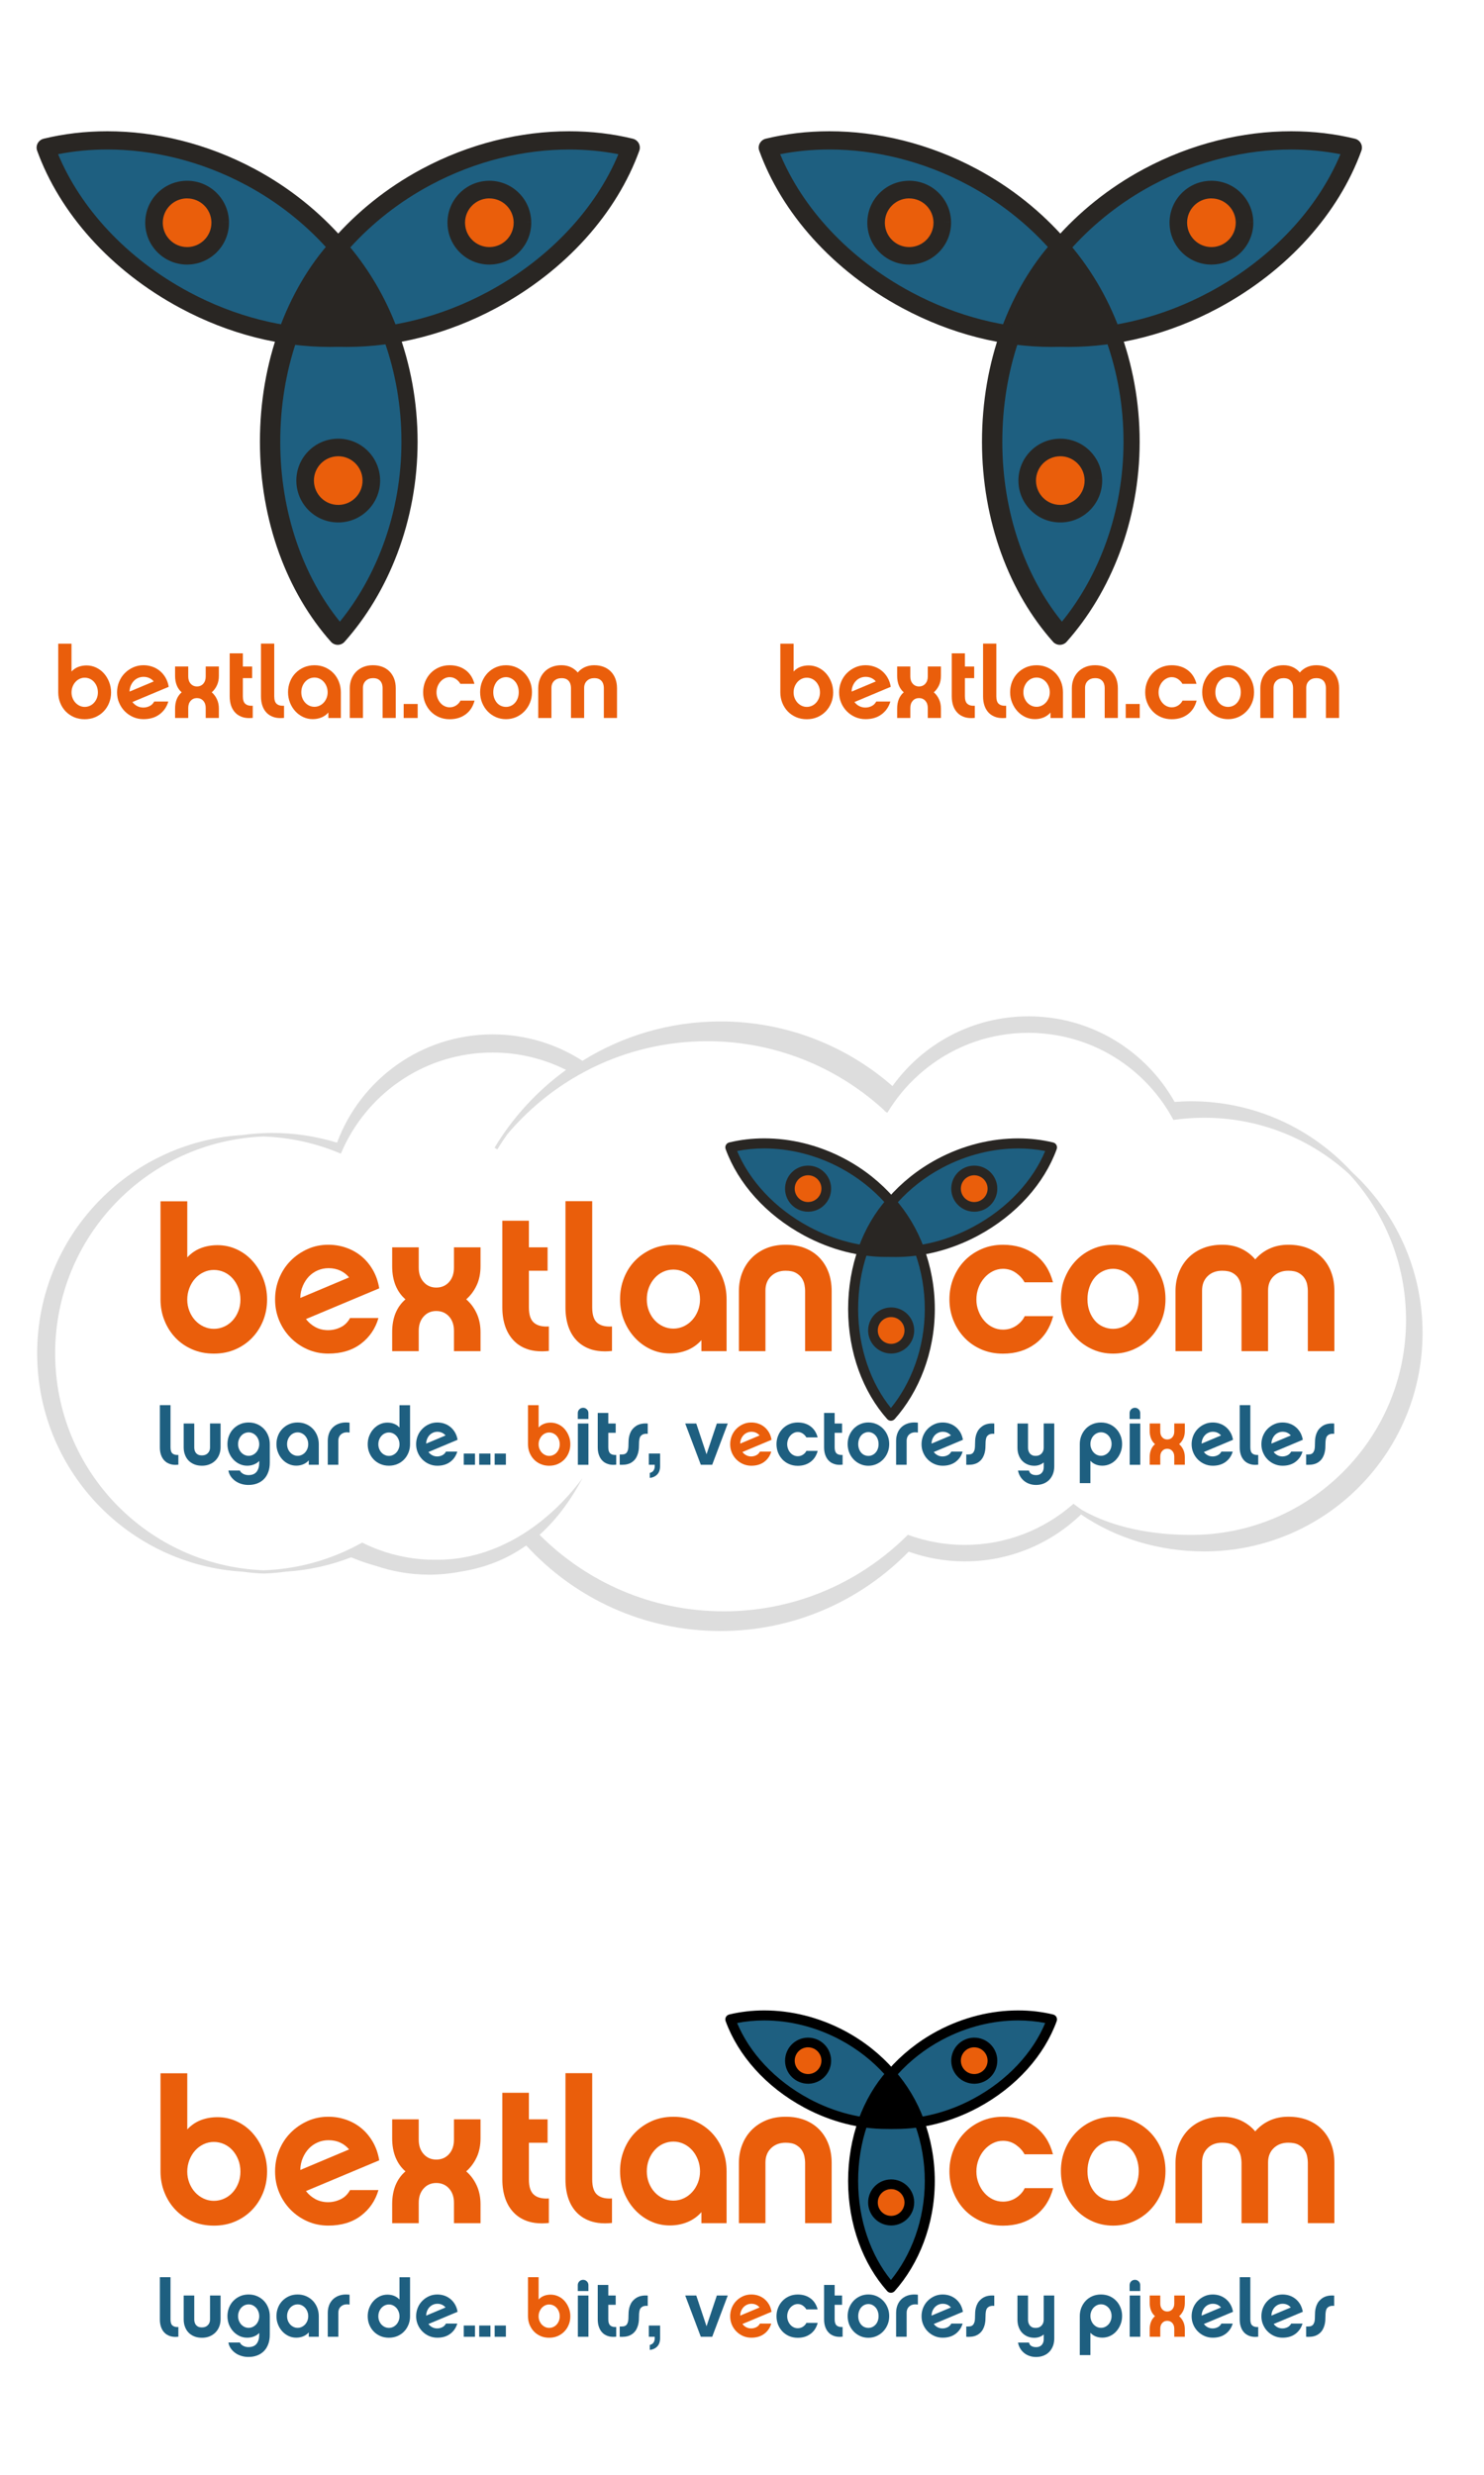 <?xml version="1.0" encoding="utf-8"?>
<!-- Generator: Adobe Illustrator 24.3.0, SVG Export Plug-In . SVG Version: 6.00 Build 0)  -->
<svg version="1.1" id="Layer_1" xmlns="http://www.w3.org/2000/svg" xmlns:xlink="http://www.w3.org/1999/xlink" x="0px" y="0px"
	 viewBox="0 0 600 1000" style="enable-background:new 0 0 600 1000;" xml:space="preserve">
<style type="text/css">
	.st0{fill:#1E5F80;}
	.st1{fill:#292623;}
	.st2{fill:#EA5E0B;}
	.st3{fill:#DDDDDD;}
	.st4{fill:#E3E2E1;}
</style>
<g>
	<g>
		<path class="st0" d="M255.01,59.64c-24.82-6.08-55.09-2.92-82.81,11.93c-14.09,7.55-25.99,17.37-35.45,28.35
			c-9.45-10.98-21.36-20.81-35.45-28.35c-27.72-14.85-57.99-18-82.81-11.93l0,0c8.7,24.03,28.48,46.77,56.2,61.62
			c13.53,7.25,27.6,11.82,41.34,13.91c-4.66,13.18-7.25,27.84-7.25,43.29c0,31.32,10.83,59.39,27.78,78.4h0
			c16.95-19.01,28.59-47.08,28.59-78.4c0-15.46-2.79-30.12-7.64-43.3c13.73-2.09,27.79-6.67,41.31-13.91
			C226.54,106.42,246.32,83.67,255.01,59.64L255.01,59.64z"/>
		<path class="st1" d="M136.56,260.56v-3.69l0,0l0,0V260.56c-1.05,0-2.05-0.45-2.75-1.23l0,0c-17.62-19.78-28.71-48.69-28.72-80.85
			l0,0c0.01-32.28,10.96-61.3,28.73-81.1l0,0c0.7-0.77,1.7-1.22,2.75-1.22l0,0h0c1.04,0,2.05,0.45,2.74,1.22l0,0
			c17.72,19.75,29.52,48.75,29.53,81.1l0,0c-0.01,32.24-11.94,61.13-29.53,80.85l0,0C138.62,260.11,137.62,260.56,136.56,260.56
			L136.56,260.56L136.56,260.56L136.56,260.56z M136.56,256.87l2.75-2.45L136.56,256.87L136.56,256.87z M113.31,178.48
			c-0.01,28.72,9.38,54.57,24.1,72.71l0,0c14.83-18.19,24.91-44.06,24.9-72.71l0,0c0.01-28.81-9.98-54.78-24.9-72.97l0,0
			C122.61,123.66,113.3,149.62,113.31,178.48L113.31,178.48z"/>
		<path class="st1" d="M72.95,124.51C44.49,109.26,24.09,85.91,15.02,60.9l0,0c-0.4-1.1-0.25-2.33,0.4-3.3l0,0v0
			c0.52-0.77,1.29-1.32,2.19-1.54l0,0c8.14-1.99,16.81-3.02,25.77-3.02l0,0c19.4,0,40.15,4.83,59.66,15.28l0,0
			c28.41,15.23,48.24,39.39,57.33,64.2l0,0c0.29,0.79,0.3,1.64,0.04,2.43l0,0l0,0c-0.4,1.21-1.4,2.12-2.64,2.42l0,0
			c-7.77,1.87-16,2.82-24.47,2.82l0,0C113.7,140.2,92.74,135.12,72.95,124.51L72.95,124.51z M76.43,118.01
			c18.75,10.04,38.54,14.81,56.88,14.81l0,0c6.42,0,12.65-0.58,18.6-1.72l0,0c-9.03-21.66-27.08-42.76-52.34-56.28l0,0
			c-18.42-9.87-38-14.41-56.18-14.41l0,0c-6.88,0-13.56,0.65-19.9,1.9l0,0C32.5,83.93,50.98,104.39,76.43,118.01L76.43,118.01z"/>
		<path class="st1" d="M115.72,137.37l0.86-3.59l0,0l0,0L115.72,137.37c-1.23-0.3-2.23-1.21-2.63-2.42l0,0l0,0
			c-0.26-0.79-0.25-1.65,0.04-2.43l0,0c9.09-24.81,28.92-48.97,57.33-64.2l0,0c19.51-10.45,40.26-15.28,59.66-15.28l0,0
			c8.96,0,17.63,1.03,25.77,3.02l0,0c0.9,0.22,1.68,0.77,2.19,1.54l0,0l0,0c0.65,0.97,0.8,2.2,0.4,3.3l0,0
			c-9.06,25-29.47,48.36-57.93,63.61l0,0c-19.8,10.6-40.75,15.68-60.36,15.68l0,0C131.72,140.2,123.5,139.25,115.72,137.37
			L115.72,137.37z M140.2,132.82c18.33,0,38.12-4.77,56.88-14.81l0,0c25.45-13.62,43.93-34.08,52.94-55.69l0,0
			c-6.34-1.25-13.02-1.9-19.9-1.9l0,0c-18.18,0-37.76,4.54-56.18,14.41l0,0c-25.26,13.52-43.31,34.62-52.34,56.28l0,0
			C127.55,132.24,133.78,132.82,140.2,132.82L140.2,132.82z"/>
		<g>
			<path class="st1" d="M136.75,136.45c-6.98-0.22-13.74-1.11-20.16-2.66l0,0c4.28-11.69,11.07-23.28,20.11-33.8
				c-0.04-0.05-0.09-0.1-0.13-0.15h0c-8.68,9.67-15.71,21.71-20.53,35.34C123.06,136.25,130.01,136.66,136.75,136.45z"/>
			<path class="st1" d="M156.92,133.79L156.92,133.79c-6.42,1.55-13.19,2.44-20.16,2.66c6.76,0.21,13.71-0.2,20.76-1.28
				c-0.75-2.04-1.57-4.04-2.42-6.01C155.74,130.7,156.35,132.24,156.92,133.79z"/>
			<path class="st1" d="M141.33,105.58c3.63,4.78,6.81,9.73,9.53,14.77C148.02,115.05,144.82,110.11,141.33,105.58z"/>
			<path class="st1" d="M141.33,105.58c-1.45-1.92-2.98-3.8-4.58-5.65c-0.02,0.02-0.04,0.04-0.06,0.07
				C138.29,101.77,139.84,103.64,141.33,105.58z"/>
			<path class="st1" d="M116.59,133.79L116.59,133.79c6.42,1.55,13.19,2.44,20.17,2.66c6.98-0.22,13.74-1.11,20.16-2.66l0,0
				c-0.56-1.54-1.18-3.08-1.83-4.62c-0.57-1.33-1.15-2.66-1.77-3.95c-0.06-0.14-0.13-0.27-0.19-0.41c-0.05-0.1-0.1-0.21-0.15-0.31
				c-0.32-0.67-0.66-1.34-1-2.01c-0.1-0.19-0.2-0.39-0.3-0.58c-0.27-0.52-0.54-1.04-0.82-1.56c-2.72-5.04-5.9-9.99-9.53-14.77
				c-1.49-1.94-3.04-3.8-4.64-5.59C127.65,110.51,120.86,122.1,116.59,133.79z"/>
			<path class="st1" d="M153.32,125.22c0.62,1.29,1.2,2.62,1.77,3.95C154.53,127.85,153.94,126.53,153.32,125.22z"/>
		</g>
	</g>
	<g>
		<g>
			<path class="st2" d="M89.03,89.63c0.19,7.39-5.64,13.54-13.03,13.73c-7.4,0.19-13.53-5.64-13.73-13.03
				c-0.19-7.39,5.64-13.54,13.03-13.73C82.69,76.41,88.83,82.24,89.03,89.63"/>
			<path class="st1" d="M58.72,90.44c0-0.15,0-0.3,0-0.47l0,0c0-9.15,7.29-16.68,16.48-16.92l0,0c0.15,0,0.3-0.01,0.47-0.01l0,0
				c9.15,0,16.66,7.29,16.91,16.48l0,0l-3.55,0.1l3.55-0.08c0,0.15,0,0.29,0,0.43l0,0c0,9.15-7.28,16.68-16.5,16.93l0,0
				c-0.15,0-0.29,0.01-0.44,0.01l0,0C66.49,106.92,58.97,99.62,58.72,90.44L58.72,90.44z M75.4,80.16
				c-5.35,0.14-9.58,4.51-9.58,9.82l0,0c0,0.08,0,0.16,0,0.27l0,0c0.14,5.34,4.51,9.58,9.83,9.58l0,0c0.09,0,0.18,0,0.26,0l0,0
				c5.34-0.14,9.58-4.52,9.57-9.83l0,0c0-0.09,0-0.18,0-0.27l0,0l0,0c-0.15-5.34-4.52-9.56-9.82-9.56l0,0
				C75.59,80.15,75.5,80.15,75.4,80.16L75.4,80.16z"/>
		</g>
		<g>
			<path class="st2" d="M211.23,89.63c0.19,7.39-5.64,13.54-13.03,13.73c-7.4,0.19-13.53-5.64-13.73-13.03
				c-0.19-7.39,5.64-13.54,13.03-13.73C204.89,76.41,211.04,82.24,211.23,89.63"/>
			<path class="st1" d="M180.93,90.44c0-0.15-0.01-0.3-0.01-0.47l0,0c0-9.15,7.29-16.68,16.48-16.92l0,0c0.15,0,0.3-0.01,0.46-0.01
				l0,0c9.15,0,16.66,7.29,16.92,16.48l0,0l-3.55,0.1l3.55-0.08c0,0.15,0.01,0.29,0.01,0.43l0,0c0,9.15-7.29,16.68-16.5,16.93l0,0
				c-0.15,0-0.29,0.01-0.44,0.01l0,0C188.69,106.92,181.17,99.62,180.93,90.44L180.93,90.44z M197.6,80.16
				c-5.35,0.14-9.58,4.51-9.58,9.82l0,0c0,0.08,0,0.16,0.01,0.27l0,0c0.14,5.34,4.51,9.58,9.82,9.58l0,0c0.09,0,0.18,0,0.26,0l0,0
				c5.34-0.14,9.57-4.52,9.57-9.83l0,0c0-0.09,0-0.17,0-0.26l0,0h0c-0.14-5.34-4.52-9.57-9.82-9.57l0,0
				C197.79,80.15,197.71,80.15,197.6,80.16L197.6,80.16z"/>
		</g>
	</g>
	<g>
		<path class="st2" d="M150.13,193.85c0.19,7.39-5.64,13.54-13.03,13.73c-7.4,0.19-13.53-5.64-13.73-13.03
			c-0.19-7.39,5.64-13.54,13.03-13.73C143.79,180.63,149.93,186.46,150.13,193.85"/>
		<path class="st1" d="M119.82,194.66c0-0.15-0.01-0.3-0.01-0.47l0,0c0-9.15,7.29-16.68,16.48-16.92l0,0c0.15,0,0.3-0.01,0.47-0.01
			l0,0c9.14,0,16.67,7.29,16.92,16.48l0,0l-3.55,0.09l3.55-0.08c0,0.15,0.01,0.29,0.01,0.43l0,0c0,9.15-7.28,16.68-16.5,16.93l0,0
			c-0.15,0-0.29,0-0.44,0l0,0C127.59,211.13,120.07,203.84,119.82,194.66L119.82,194.66z M136.5,184.37
			c-5.35,0.13-9.58,4.51-9.58,9.82l0,0c0,0.07,0,0.16,0.01,0.26l0,0c0.14,5.34,4.51,9.58,9.82,9.57l0,0c0.09,0,0.18,0,0.26,0l0,0
			c5.34-0.14,9.58-4.52,9.57-9.83l0,0c0-0.09,0-0.18,0-0.27l0,0h0c-0.15-5.33-4.53-9.56-9.82-9.56l0,0
			C136.69,184.37,136.61,184.37,136.5,184.37L136.5,184.37z"/>
	</g>
</g>
<g>
	<path class="st2" d="M23.55,279.76v-19.66h5.36v11.24c0.78-0.83,1.68-1.45,2.71-1.85c1.03-0.4,2.14-0.6,3.36-0.6
		c1.37,0,2.66,0.28,3.87,0.85c1.21,0.57,2.26,1.35,3.15,2.34c0.89,0.99,1.59,2.15,2.12,3.48c0.52,1.32,0.79,2.73,0.79,4.22
		c0,1.51-0.26,2.92-0.79,4.23c-0.52,1.31-1.26,2.46-2.21,3.44c-0.94,0.98-2.07,1.76-3.37,2.32c-1.3,0.56-2.73,0.85-4.29,0.85
		c-1.59,0-3.04-0.28-4.34-0.85c-1.31-0.57-2.43-1.34-3.37-2.32c-0.94-0.98-1.67-2.13-2.2-3.45
		C23.82,282.68,23.55,281.27,23.55,279.76 M28.92,279.8c0,0.8,0.14,1.56,0.42,2.27c0.28,0.71,0.67,1.33,1.15,1.86
		c0.48,0.52,1.05,0.94,1.7,1.25c0.65,0.31,1.34,0.46,2.06,0.46c0.72,0,1.41-0.15,2.06-0.44c0.65-0.3,1.22-0.7,1.7-1.23
		c0.48-0.52,0.86-1.14,1.15-1.86c0.28-0.71,0.42-1.48,0.42-2.31c0-0.86-0.14-1.66-0.42-2.38c-0.28-0.72-0.67-1.35-1.15-1.89
		c-0.48-0.54-1.05-0.95-1.7-1.25c-0.65-0.29-1.34-0.44-2.06-0.44c-0.72,0-1.41,0.15-2.06,0.46c-0.65,0.31-1.22,0.73-1.7,1.27
		c-0.48,0.54-0.86,1.17-1.15,1.9C29.06,278.2,28.92,278.98,28.92,279.8"/>
	<path class="st2" d="M47.33,279.75c0-1.51,0.28-2.94,0.83-4.27c0.55-1.33,1.31-2.49,2.29-3.47c0.97-0.98,2.1-1.76,3.39-2.34
		c1.29-0.58,2.67-0.87,4.16-0.87c1.23,0,2.42,0.19,3.55,0.58c1.13,0.39,2.15,0.95,3.06,1.7c0.91,0.74,1.67,1.65,2.31,2.73
		c0.63,1.08,1.06,2.32,1.3,3.71l-14.69,6.16c0.54,0.69,1.18,1.24,1.93,1.63c0.75,0.39,1.58,0.59,2.5,0.59c0.87,0,1.7-0.19,2.5-0.58
		c0.8-0.39,1.43-1,1.89-1.84h5.7c-0.62,2.13-1.79,3.85-3.53,5.15c-1.73,1.31-3.91,1.96-6.52,1.96c-1.49,0-2.87-0.28-4.16-0.85
		c-1.29-0.57-2.42-1.34-3.39-2.32c-0.97-0.99-1.73-2.13-2.29-3.45C47.6,282.68,47.33,281.27,47.33,279.75 M52.37,279.46l9.78-4.11
		c-0.49-0.59-1.08-1.05-1.77-1.37c-0.7-0.32-1.48-0.48-2.35-0.48c-0.77,0-1.5,0.15-2.18,0.44c-0.68,0.29-1.26,0.7-1.76,1.23
		c-0.5,0.52-0.9,1.15-1.21,1.87C52.57,277.76,52.4,278.57,52.37,279.46"/>
	<path class="st2" d="M70.79,290.11v-3.79c0-1.45,0.23-2.73,0.68-3.82c0.45-1.09,1.11-2.01,1.98-2.76c-0.87-0.75-1.53-1.68-1.98-2.8
		c-0.45-1.11-0.68-2.39-0.68-3.84v-3.78h5.32v4.07c0,1.19,0.33,2.15,0.99,2.89c0.66,0.73,1.5,1.1,2.52,1.1
		c1.05,0,1.91-0.37,2.56-1.1c0.66-0.74,0.99-1.7,0.99-2.89v-4.07h5.32v3.78c0,1.44-0.26,2.7-0.77,3.81c-0.51,1.1-1.21,2.05-2.1,2.84
		c0.89,0.77,1.59,1.72,2.1,2.83c0.51,1.11,0.77,2.36,0.77,3.75v3.79h-5.32v-4.08c0-1.18-0.33-2.14-0.99-2.87
		c-0.66-0.73-1.51-1.09-2.56-1.09c-1.03,0-1.87,0.36-2.52,1.09c-0.66,0.73-0.99,1.69-0.99,2.87v4.08H70.79z"/>
	<path class="st2" d="M92.87,281.35v-17.35h5.32v5.32h3.75v4.69h-3.75v7.34c0,1.46,0.33,2.47,0.99,3.05
		c0.58,0.52,1.43,0.79,2.54,0.79c0.16,0,0.32-0.01,0.47-0.02v4.91c-0.49,0.05-0.95,0.08-1.4,0.08c-0.97,0-1.85-0.12-2.64-0.36
		c-1.16-0.36-2.13-0.92-2.91-1.71c-0.78-0.78-1.37-1.74-1.78-2.88C93.07,284.07,92.87,282.78,92.87,281.35"/>
	<path class="st2" d="M105.52,281.4v-21.33h5.36v21.28c0,1.48,0.33,2.5,0.99,3.07c0.58,0.51,1.41,0.77,2.5,0.77
		c0.16,0,0.32-0.01,0.47-0.02v4.91c-0.48,0.05-0.95,0.08-1.4,0.08c-0.97,0-1.85-0.12-2.64-0.36c-1.15-0.35-2.12-0.92-2.9-1.68
		c-0.78-0.77-1.37-1.72-1.78-2.86C105.73,284.12,105.52,282.83,105.52,281.4"/>
	<path class="st2" d="M116.46,279.71c0-1.51,0.26-2.92,0.79-4.25c0.52-1.33,1.26-2.48,2.21-3.46c0.95-0.98,2.07-1.75,3.37-2.33
		c1.3-0.58,2.74-0.86,4.33-0.86c1.56,0,3,0.29,4.3,0.87c1.31,0.58,2.43,1.36,3.37,2.34c0.94,0.98,1.67,2.14,2.19,3.47
		c0.53,1.33,0.79,2.76,0.79,4.27v10.37h-5.05v-2.21c-0.77,0.87-1.71,1.54-2.79,1.99c-1.09,0.45-2.27,0.67-3.54,0.67
		c-1.36,0-2.65-0.28-3.86-0.85c-1.21-0.57-2.26-1.34-3.17-2.33c-0.91-0.99-1.62-2.14-2.15-3.44
		C116.73,282.63,116.46,281.22,116.46,279.71 M121.82,279.75c0,0.83,0.14,1.6,0.42,2.32c0.28,0.72,0.67,1.34,1.15,1.86
		c0.49,0.53,1.05,0.94,1.7,1.23c0.64,0.3,1.33,0.44,2.05,0.44c0.72,0,1.41-0.15,2.06-0.46c0.65-0.31,1.22-0.73,1.7-1.25
		c0.48-0.53,0.86-1.15,1.15-1.86c0.28-0.72,0.42-1.47,0.42-2.28c0-0.83-0.14-1.61-0.42-2.34c-0.28-0.73-0.67-1.36-1.15-1.9
		c-0.48-0.54-1.05-0.96-1.7-1.27c-0.65-0.31-1.34-0.46-2.06-0.46c-0.72,0-1.41,0.15-2.05,0.44c-0.64,0.3-1.21,0.71-1.7,1.25
		c-0.49,0.54-0.87,1.17-1.15,1.89C121.96,278.08,121.82,278.88,121.82,279.75"/>
	<path class="st2" d="M141.42,290.11v-12.02c0-1.31,0.22-2.54,0.66-3.68c0.44-1.14,1.07-2.12,1.89-2.96
		c0.82-0.83,1.8-1.48,2.95-1.95c1.14-0.47,2.43-0.7,3.86-0.7c1.46,0,2.75,0.23,3.89,0.68c1.13,0.45,2.1,1.09,2.89,1.91
		c0.79,0.82,1.4,1.8,1.82,2.93c0.42,1.13,0.63,2.39,0.63,3.77v12.02h-5.32v-12.14c0-0.3-0.04-0.68-0.12-1.12
		c-0.08-0.45-0.25-0.88-0.52-1.31c-0.27-0.43-0.66-0.79-1.17-1.08c-0.51-0.3-1.21-0.44-2.09-0.44c-1.18,0-2.15,0.36-2.91,1.08
		c-0.76,0.72-1.13,1.68-1.13,2.88v12.14H141.42z"/>
	<rect x="163.21" y="284.46" class="st2" width="5.66" height="5.66"/>
	<path class="st2" d="M171.08,279.74c0-1.51,0.27-2.93,0.8-4.26c0.54-1.33,1.28-2.49,2.22-3.47c0.94-0.98,2.07-1.76,3.38-2.33
		c1.31-0.58,2.75-0.87,4.32-0.87c2.54,0,4.69,0.66,6.45,1.97c1.76,1.31,2.95,3.16,3.57,5.54h-5.7c-0.38-0.71-0.95-1.34-1.71-1.88
		c-0.76-0.54-1.63-0.82-2.6-0.82c-0.72,0-1.41,0.17-2.05,0.5c-0.65,0.33-1.21,0.77-1.7,1.33c-0.49,0.56-0.87,1.2-1.15,1.95
		c-0.28,0.74-0.42,1.54-0.42,2.38c0,0.81,0.14,1.58,0.42,2.32c0.28,0.73,0.67,1.38,1.15,1.94c0.49,0.56,1.05,0.99,1.7,1.3
		c0.64,0.31,1.33,0.47,2.05,0.47c1,0,1.89-0.27,2.67-0.8c0.78-0.53,1.34-1.17,1.69-1.9h5.7c-0.62,2.36-1.81,4.21-3.59,5.53
		c-1.78,1.32-3.93,1.98-6.47,1.98c-1.56,0-3-0.28-4.32-0.85c-1.31-0.57-2.44-1.34-3.38-2.33c-0.94-0.99-1.68-2.14-2.22-3.45
		C171.35,282.66,171.08,281.25,171.08,279.74"/>
	<path class="st2" d="M194.12,279.68c0-1.56,0.28-2.99,0.83-4.32c0.55-1.33,1.3-2.47,2.24-3.45c0.95-0.97,2.05-1.73,3.31-2.28
		c1.26-0.55,2.62-0.82,4.08-0.82c1.46,0,2.82,0.27,4.08,0.82c1.26,0.55,2.37,1.31,3.33,2.28c0.95,0.97,1.71,2.12,2.26,3.45
		c0.55,1.33,0.83,2.77,0.83,4.32c0,1.57-0.28,3.02-0.83,4.34c-0.55,1.32-1.31,2.47-2.26,3.45c-0.95,0.98-2.07,1.75-3.34,2.3
		c-1.27,0.55-2.63,0.83-4.07,0.83c-1.46,0-2.82-0.28-4.08-0.83c-1.26-0.56-2.36-1.32-3.31-2.3c-0.95-0.98-1.69-2.13-2.24-3.45
		C194.4,282.7,194.12,281.25,194.12,279.68 M199.44,279.72c0,0.89,0.14,1.7,0.41,2.42c0.27,0.72,0.63,1.34,1.09,1.87
		c0.45,0.53,1,0.93,1.64,1.21c0.64,0.28,1.31,0.42,2.01,0.42c0.7,0,1.36-0.14,1.97-0.42c0.62-0.28,1.17-0.68,1.64-1.21
		c0.47-0.52,0.85-1.15,1.12-1.88c0.27-0.73,0.41-1.53,0.41-2.41c0-0.89-0.14-1.71-0.41-2.47c-0.27-0.75-0.64-1.4-1.12-1.93
		c-0.47-0.53-1.02-0.95-1.64-1.25c-0.62-0.3-1.28-0.45-1.97-0.45c-0.7,0-1.37,0.15-2.01,0.45c-0.64,0.3-1.18,0.72-1.64,1.25
		c-0.45,0.53-0.82,1.17-1.09,1.93C199.58,278,199.44,278.82,199.44,279.72"/>
	<path class="st2" d="M217.62,290.11v-12.02c0-1.31,0.22-2.54,0.66-3.68c0.44-1.14,1.06-2.12,1.87-2.96
		c0.81-0.83,1.79-1.48,2.95-1.95c1.16-0.47,2.45-0.7,3.88-0.7c1.43,0,2.7,0.26,3.81,0.79c1.11,0.53,2.04,1.24,2.8,2.15
		c0.78-0.92,1.73-1.64,2.86-2.16c1.13-0.52,2.39-0.78,3.77-0.78c1.46,0,2.75,0.23,3.89,0.68c1.14,0.45,2.1,1.09,2.9,1.91
		c0.79,0.82,1.4,1.8,1.82,2.93c0.42,1.13,0.63,2.39,0.63,3.77v12.02h-5.32v-12.14c0-0.3-0.04-0.68-0.12-1.12
		c-0.08-0.45-0.25-0.88-0.52-1.31c-0.27-0.43-0.66-0.79-1.18-1.08c-0.51-0.3-1.21-0.44-2.09-0.44c-1.18,0-2.16,0.36-2.91,1.08
		c-0.76,0.72-1.14,1.68-1.14,2.88v12.14h-5.32v-12.14c0-0.3-0.04-0.68-0.12-1.12c-0.08-0.45-0.25-0.88-0.5-1.31
		c-0.26-0.43-0.64-0.79-1.15-1.08c-0.51-0.3-1.21-0.44-2.09-0.44c-1.21,0-2.18,0.36-2.93,1.08c-0.74,0.72-1.12,1.68-1.12,2.88v12.14
		H217.62z"/>
</g>
<g>
	<g>
		<path class="st0" d="M425.33,463.63c-13.65-3.34-30.29-1.61-45.53,6.56c-7.75,4.15-14.29,9.55-19.49,15.59
			c-5.2-6.04-11.74-11.44-19.49-15.59c-15.24-8.16-31.89-9.9-45.53-6.56l0,0c4.78,13.21,15.66,25.71,30.9,33.88
			c7.44,3.98,15.17,6.5,22.73,7.65c-2.56,7.24-3.99,15.31-3.99,23.8c0,17.22,5.95,32.65,15.28,43.1h0
			c9.32-10.45,15.72-25.89,15.72-43.1c0-8.5-1.53-16.56-4.2-23.81c7.55-1.15,15.28-3.67,22.71-7.65
			C409.67,489.34,420.55,476.83,425.33,463.63L425.33,463.63z"/>
		<path class="st1" d="M360.21,574.09v-2.03l0,0l0,0V574.09c-0.58,0-1.13-0.25-1.51-0.68l0,0c-9.69-10.88-15.79-26.77-15.79-44.45
			l0,0c0-17.75,6.03-33.71,15.79-44.59l0,0c0.38-0.43,0.94-0.67,1.51-0.67l0,0h0c0.57,0,1.13,0.25,1.51,0.67l0,0
			c9.74,10.86,16.23,26.8,16.24,44.59l0,0c-0.01,17.72-6.57,33.61-16.23,44.45l0,0C361.33,573.84,360.79,574.09,360.21,574.09
			L360.21,574.09L360.21,574.09L360.21,574.09z M360.21,572.06l1.51-1.35L360.21,572.06L360.21,572.06z M346.96,528.96
			c0,15.79,5.16,30,13.25,39.98l0,0c8.15-10,13.69-24.22,13.69-39.98l0,0c0.01-15.84-5.49-30.12-13.69-40.12l0,0
			C352.07,498.82,346.95,513.09,346.96,528.96L346.96,528.96z"/>
		<path class="st1" d="M325.23,499.29c-15.64-8.39-26.86-21.23-31.85-34.98l0,0c-0.22-0.61-0.14-1.28,0.22-1.82l0,0l0,0
			c0.28-0.42,0.71-0.72,1.21-0.85l0,0c4.48-1.09,9.25-1.66,14.17-1.66l0,0c10.67,0,22.07,2.65,32.8,8.4l0,0
			c15.62,8.37,26.52,21.66,31.53,35.3l0,0c0.15,0.43,0.16,0.9,0.02,1.34l0,0l0,0c-0.22,0.67-0.77,1.17-1.45,1.33l0,0
			c-4.27,1.03-8.8,1.55-13.46,1.55l0,0C347.63,507.92,336.12,505.12,325.23,499.29L325.23,499.29z M327.14,495.72
			c10.31,5.52,21.19,8.14,31.27,8.14l0,0c3.53,0,6.96-0.32,10.23-0.95l0,0c-4.97-11.91-14.89-23.51-28.78-30.94l0,0
			c-10.13-5.43-20.89-7.92-30.89-7.92l0,0c-3.78,0-7.46,0.36-10.94,1.04l0,0C302.99,476.98,313.15,488.23,327.14,495.72
			L327.14,495.72z"/>
		<path class="st1" d="M348.75,506.36l0.47-1.97h0h0L348.75,506.36c-0.68-0.17-1.23-0.67-1.45-1.33l0,0h0
			c-0.14-0.44-0.14-0.91,0.02-1.34l0,0c5-13.64,15.9-26.93,31.52-35.3l0,0c10.73-5.75,22.13-8.4,32.8-8.4l0,0
			c4.92,0,9.69,0.57,14.17,1.66l0,0c0.5,0.12,0.92,0.42,1.21,0.85l0,0v0c0.36,0.54,0.44,1.21,0.22,1.82l0,0
			c-4.98,13.75-16.2,26.59-31.85,34.98l0,0c-10.89,5.83-22.41,8.62-33.19,8.62l0,0C357.54,507.92,353.02,507.39,348.75,506.36
			L348.75,506.36z M362.2,503.86c10.08,0,20.96-2.62,31.27-8.14l0,0c13.99-7.49,24.16-18.74,29.11-30.62l0,0
			c-3.49-0.69-7.16-1.04-10.94-1.04l0,0c-10,0-20.76,2.5-30.89,7.92l0,0c-13.89,7.43-23.81,19.03-28.78,30.94l0,0
			C355.25,503.54,358.68,503.86,362.2,503.86L362.2,503.86z"/>
		<g>
			<path class="st1" d="M360.31,505.85c-3.84-0.12-7.56-0.61-11.09-1.46l0,0c2.35-6.42,6.09-12.79,11.06-18.58
				c-0.02-0.02-0.05-0.05-0.07-0.08h0c-4.77,5.32-8.64,11.93-11.29,19.43C352.78,505.74,356.6,505.97,360.31,505.85z"/>
			<path class="st1" d="M371.4,504.39L371.4,504.39c-3.53,0.85-7.25,1.34-11.09,1.46c3.71,0.12,7.54-0.11,11.41-0.7
				c-0.41-1.12-0.86-2.22-1.33-3.3C370.75,502.69,371.09,503.54,371.4,504.39z"/>
			<path class="st1" d="M362.83,488.88c1.99,2.63,3.75,5.35,5.24,8.12C366.5,494.09,364.75,491.37,362.83,488.88z"/>
			<path class="st1" d="M362.83,488.88c-0.8-1.05-1.64-2.09-2.52-3.11c-0.01,0.01-0.02,0.03-0.03,0.04
				C361.16,486.79,362.01,487.81,362.83,488.88z"/>
			<path class="st1" d="M349.22,504.39L349.22,504.39c3.53,0.85,7.25,1.34,11.09,1.46c3.84-0.12,7.56-0.61,11.08-1.46l0,0
				c-0.31-0.85-0.65-1.7-1.01-2.54c-0.32-0.73-0.63-1.46-0.97-2.17c-0.03-0.08-0.07-0.15-0.1-0.23c-0.03-0.06-0.06-0.11-0.08-0.17
				c-0.18-0.37-0.36-0.74-0.55-1.11c-0.06-0.11-0.11-0.21-0.17-0.32c-0.15-0.29-0.3-0.57-0.45-0.86c-1.49-2.77-3.24-5.49-5.24-8.12
				c-0.82-1.07-1.67-2.09-2.55-3.07C355.31,491.59,351.57,497.96,349.22,504.39z"/>
			<path class="st1" d="M369.42,499.68c0.34,0.71,0.66,1.44,0.97,2.17C370.08,501.12,369.76,500.4,369.42,499.68z"/>
		</g>
	</g>
	<g>
		<g>
			<path class="st2" d="M334.07,480.11c0.1,4.06-3.1,7.45-7.16,7.55c-4.07,0.11-7.44-3.1-7.55-7.16c-0.11-4.06,3.1-7.44,7.17-7.55
				C330.58,472.85,333.96,476.05,334.07,480.11"/>
			<path class="st1" d="M317.41,480.56c0-0.08,0-0.17,0-0.26l0,0c0-5.03,4.01-9.17,9.06-9.3l0,0c0.08,0,0.17,0,0.26,0l0,0
				c5.03,0,9.16,4.01,9.3,9.06l0,0l-1.95,0.05l1.95-0.04c0,0.08,0,0.16,0,0.24l0,0c0,5.03-4,9.18-9.07,9.31l0,0
				c-0.08,0-0.16,0-0.24,0l0,0C321.68,489.62,317.54,485.61,317.41,480.56L317.41,480.56z M326.58,474.9
				c-2.94,0.08-5.27,2.48-5.27,5.4l0,0c0,0.04,0,0.09,0,0.14l0,0c0.08,2.94,2.48,5.27,5.4,5.27l0,0c0.05,0,0.1,0,0.14-0.01l0,0
				c2.94-0.07,5.26-2.48,5.26-5.4l0,0c0-0.05,0-0.09,0-0.14l0,0l0,0c-0.08-2.94-2.49-5.26-5.4-5.26l0,0
				C326.68,474.9,326.64,474.9,326.58,474.9L326.58,474.9z"/>
		</g>
		<g>
			<path class="st2" d="M401.26,480.11c0.1,4.06-3.1,7.45-7.16,7.55c-4.07,0.11-7.44-3.1-7.55-7.16c-0.11-4.06,3.1-7.44,7.17-7.55
				C397.77,472.85,401.15,476.05,401.26,480.11"/>
			<path class="st1" d="M384.6,480.56c0-0.08,0-0.17,0-0.26l0,0c0-5.03,4.01-9.17,9.06-9.3l0,0c0.08,0,0.16,0,0.26,0l0,0
				c5.03,0,9.16,4.01,9.3,9.06l0,0l-1.95,0.05l1.95-0.04c0,0.08,0,0.16,0,0.24l0,0c0,5.03-4.01,9.18-9.07,9.31l0,0
				c-0.08,0-0.16,0-0.24,0l0,0C388.87,489.62,384.73,485.61,384.6,480.56L384.6,480.56z M393.76,474.9
				c-2.94,0.08-5.27,2.48-5.27,5.4l0,0c0,0.04,0,0.09,0,0.14l0,0c0.08,2.94,2.48,5.27,5.4,5.27l0,0c0.05,0,0.1,0,0.14-0.01l0,0
				c2.94-0.07,5.27-2.48,5.26-5.4l0,0c0-0.05,0-0.09,0-0.14l0,0l0,0c-0.08-2.94-2.49-5.26-5.4-5.26l0,0
				C393.87,474.9,393.82,474.9,393.76,474.9L393.76,474.9z"/>
		</g>
	</g>
	<g>
		<path class="st2" d="M367.67,537.41c0.1,4.06-3.1,7.45-7.16,7.55c-4.07,0.11-7.44-3.1-7.55-7.16c-0.11-4.06,3.1-7.44,7.16-7.55
			C364.18,530.15,367.56,533.35,367.67,537.41"/>
		<path class="st1" d="M351,537.86c0-0.08,0-0.17,0-0.25l0,0c0-5.03,4.01-9.17,9.06-9.3l0,0c0.08,0,0.16-0.01,0.26-0.01l0,0
			c5.03,0,9.16,4.01,9.3,9.07l0,0l-1.95,0.05l1.95-0.04c0,0.08,0,0.16,0,0.24l0,0c0,5.03-4.01,9.17-9.07,9.31l0,0
			c-0.09,0-0.17,0-0.24,0l0,0C355.27,546.92,351.14,542.9,351,537.86L351,537.86z M360.17,532.2c-2.94,0.07-5.27,2.48-5.27,5.4l0,0
			c0,0.04,0,0.09,0,0.15l0,0c0.08,2.94,2.48,5.26,5.4,5.26l0,0c0.05,0,0.11,0,0.14,0l0,0c2.94-0.08,5.27-2.49,5.26-5.41l0,0
			c0-0.05,0-0.09,0-0.14l0,0l0,0c-0.08-2.94-2.49-5.26-5.4-5.26l0,0C360.28,532.2,360.23,532.2,360.17,532.2L360.17,532.2z"/>
	</g>
</g>
<g>
	<path class="st2" d="M64.9,525.07V485.4h10.82v22.67c1.57-1.69,3.39-2.93,5.46-3.73c2.07-0.8,4.33-1.2,6.77-1.2
		c2.75,0,5.36,0.57,7.81,1.71c2.45,1.14,4.57,2.72,6.36,4.72c1.79,2,3.21,4.34,4.27,7.01c1.06,2.67,1.59,5.51,1.59,8.51
		c0,3.04-0.53,5.89-1.59,8.53c-1.06,2.65-2.54,4.96-4.45,6.95c-1.91,1.98-4.17,3.55-6.79,4.68c-2.62,1.14-5.51,1.71-8.66,1.71
		c-3.2,0-6.12-0.57-8.76-1.71c-2.64-1.14-4.9-2.7-6.79-4.69c-1.89-1.98-3.37-4.3-4.43-6.95C65.43,530.96,64.9,528.11,64.9,525.07
		 M75.71,525.17c0,1.61,0.29,3.14,0.86,4.58c0.57,1.44,1.34,2.69,2.31,3.75c0.97,1.06,2.11,1.9,3.42,2.52
		c1.32,0.62,2.7,0.93,4.16,0.93c1.46,0,2.85-0.3,4.16-0.89c1.32-0.6,2.46-1.42,3.42-2.48c0.97-1.06,1.74-2.31,2.31-3.75
		c0.57-1.44,0.86-2.99,0.86-4.66c0-1.74-0.29-3.34-0.86-4.8c-0.57-1.45-1.34-2.72-2.31-3.81c-0.97-1.08-2.11-1.92-3.42-2.52
		c-1.31-0.59-2.7-0.89-4.16-0.89c-1.46,0-2.85,0.31-4.16,0.93c-1.31,0.62-2.45,1.47-3.42,2.56c-0.97,1.08-1.74,2.35-2.31,3.83
		C76,521.94,75.71,523.5,75.71,525.17"/>
	<path class="st2" d="M111.22,525.07c0-3.05,0.56-5.92,1.67-8.62c1.11-2.69,2.65-5.03,4.61-7.01c1.96-1.98,4.24-3.55,6.84-4.72
		c2.6-1.17,5.39-1.75,8.39-1.75c2.49,0,4.88,0.39,7.16,1.18c2.28,0.78,4.34,1.92,6.17,3.42c1.83,1.5,3.38,3.34,4.65,5.52
		c1.27,2.18,2.15,4.67,2.62,7.49l-29.63,12.42c1.09,1.4,2.39,2.5,3.9,3.3c1.51,0.79,3.19,1.19,5.05,1.19c1.75,0,3.43-0.39,5.05-1.17
		c1.62-0.78,2.89-2.02,3.82-3.72h11.49c-1.25,4.29-3.62,7.76-7.12,10.4c-3.5,2.64-7.89,3.95-13.16,3.95c-3,0-5.79-0.57-8.39-1.71
		c-2.6-1.14-4.88-2.7-6.84-4.69c-1.96-1.99-3.5-4.3-4.61-6.95C111.78,530.96,111.22,528.11,111.22,525.07 M121.41,524.47l19.73-8.3
		c-0.98-1.19-2.17-2.11-3.58-2.76c-1.41-0.65-2.98-0.97-4.73-0.97c-1.56,0-3.03,0.3-4.39,0.89c-1.36,0.59-2.55,1.42-3.56,2.48
		c-1.01,1.06-1.82,2.32-2.44,3.77C121.79,521.04,121.46,522.67,121.41,524.47"/>
	<path class="st2" d="M158.56,545.97v-7.66c0-2.93,0.46-5.5,1.37-7.71c0.91-2.21,2.25-4.06,4-5.57c-1.75-1.51-3.09-3.4-4-5.64
		c-0.92-2.25-1.37-4.83-1.37-7.76v-7.62h10.74v8.21c0,2.4,0.66,4.35,1.99,5.83c1.33,1.48,3.02,2.22,5.09,2.22
		c2.12,0,3.85-0.74,5.17-2.22c1.33-1.48,1.99-3.43,1.99-5.83v-8.21h10.74v7.62c0,2.9-0.51,5.46-1.54,7.68
		c-1.03,2.22-2.44,4.13-4.24,5.72c1.8,1.56,3.21,3.46,4.24,5.71c1.03,2.24,1.54,4.77,1.54,7.57v7.66h-10.74v-8.23
		c0-2.39-0.66-4.32-1.99-5.79c-1.32-1.47-3.05-2.21-5.17-2.21c-2.07,0-3.77,0.74-5.09,2.21c-1.33,1.47-1.99,3.4-1.99,5.79v8.23
		H158.56z"/>
	<path class="st2" d="M203.1,528.28v-35.01h10.74v10.74h7.56v9.46h-7.56v14.81c0,2.94,0.66,4.99,1.99,6.15
		c1.17,1.06,2.88,1.59,5.13,1.59c0.32,0,0.64-0.01,0.95-0.04v9.9c-0.98,0.11-1.92,0.16-2.82,0.16c-1.96,0-3.74-0.24-5.33-0.71
		c-2.34-0.72-4.29-1.86-5.87-3.45c-1.58-1.58-2.77-3.52-3.58-5.81C203.5,533.77,203.1,531.18,203.1,528.28"/>
	<path class="st2" d="M228.63,528.39v-43.03h10.81v42.93c0,2.99,0.66,5.05,1.99,6.19c1.17,1.03,2.85,1.55,5.05,1.55
		c0.32,0,0.64-0.01,0.95-0.04v9.9c-0.98,0.11-1.92,0.16-2.82,0.16c-1.96,0-3.74-0.24-5.33-0.71c-2.33-0.72-4.27-1.85-5.85-3.4
		c-1.57-1.55-2.77-3.47-3.58-5.76C229.04,533.87,228.63,531.28,228.63,528.39"/>
	<path class="st2" d="M250.7,524.97c0-3.04,0.53-5.9,1.59-8.58c1.06-2.68,2.54-5.01,4.45-6.97c1.91-1.97,4.17-3.53,6.79-4.7
		c2.62-1.16,5.54-1.74,8.74-1.74c3.15,0,6.05,0.58,8.68,1.75c2.64,1.17,4.9,2.74,6.8,4.71c1.89,1.97,3.37,4.31,4.43,7
		c1.06,2.69,1.59,5.56,1.59,8.61v20.92h-10.18v-4.46c-1.56,1.76-3.44,3.1-5.64,4.01c-2.2,0.91-4.58,1.36-7.15,1.36
		c-2.75,0-5.35-0.57-7.79-1.71c-2.43-1.14-4.57-2.71-6.4-4.71c-1.83-2-3.27-4.31-4.33-6.95C251.23,530.87,250.7,528.03,250.7,524.97
		 M261.51,525.05c0,1.67,0.29,3.23,0.86,4.67c0.57,1.44,1.35,2.7,2.33,3.76c0.98,1.06,2.12,1.89,3.43,2.49
		c1.3,0.6,2.68,0.89,4.14,0.89c1.46,0,2.85-0.31,4.17-0.93c1.32-0.62,2.46-1.46,3.42-2.53c0.97-1.06,1.74-2.31,2.31-3.76
		c0.57-1.44,0.86-2.98,0.86-4.59c0-1.67-0.29-3.24-0.86-4.71c-0.57-1.47-1.34-2.75-2.31-3.84c-0.97-1.09-2.11-1.94-3.42-2.56
		c-1.31-0.62-2.7-0.94-4.17-0.94c-1.46,0-2.84,0.3-4.14,0.89c-1.3,0.59-2.44,1.44-3.43,2.53c-0.98,1.09-1.76,2.36-2.33,3.82
		C261.8,521.69,261.51,523.3,261.51,525.05"/>
	<path class="st2" d="M298.75,545.97v-24.26c0-2.65,0.44-5.12,1.33-7.42c0.89-2.29,2.16-4.28,3.82-5.97
		c1.66-1.68,3.64-2.99,5.94-3.94c2.31-0.94,4.91-1.41,7.8-1.41c2.94,0,5.55,0.46,7.84,1.37c2.29,0.92,4.23,2.2,5.83,3.86
		c1.6,1.66,2.82,3.63,3.67,5.91c0.84,2.28,1.27,4.81,1.27,7.6v24.26h-10.74v-24.5c0-0.61-0.08-1.37-0.24-2.27
		c-0.16-0.9-0.51-1.79-1.05-2.65c-0.55-0.86-1.33-1.59-2.37-2.18c-1.03-0.6-2.44-0.9-4.21-0.9c-2.38,0-4.34,0.73-5.87,2.19
		c-1.52,1.46-2.29,3.39-2.29,5.81v24.5H298.75z"/>
</g>
<g>
	<path class="st2" d="M383.87,525.03c0-3.05,0.54-5.91,1.62-8.6c1.08-2.68,2.57-5.02,4.48-6.99c1.9-1.97,4.17-3.54,6.83-4.71
		c2.65-1.17,5.55-1.75,8.71-1.75c5.12,0,9.45,1.33,13.01,3.98c3.55,2.65,5.95,6.37,7.2,11.18h-11.49c-0.77-1.44-1.92-2.71-3.46-3.8
		c-1.54-1.1-3.29-1.65-5.25-1.65c-1.46,0-2.83,0.34-4.14,1c-1.3,0.67-2.44,1.56-3.42,2.69c-0.98,1.12-1.76,2.43-2.33,3.93
		c-0.57,1.5-0.86,3.1-0.86,4.81c0,1.63,0.28,3.19,0.86,4.67c0.57,1.48,1.34,2.79,2.33,3.91c0.98,1.13,2.12,2,3.42,2.63
		c1.3,0.63,2.68,0.94,4.14,0.94c2.01,0,3.81-0.54,5.39-1.61c1.58-1.08,2.71-2.36,3.4-3.84h11.49c-1.25,4.77-3.66,8.49-7.24,11.16
		c-3.58,2.66-7.93,4-13.04,4c-3.15,0-6.06-0.57-8.71-1.71c-2.65-1.14-4.93-2.71-6.83-4.7c-1.91-1.99-3.39-4.31-4.48-6.97
		C384.41,530.93,383.87,528.08,383.87,525.03"/>
	<path class="st2" d="M428.94,524.91c0-3.14,0.55-6.04,1.67-8.71c1.11-2.67,2.62-4.99,4.53-6.95c1.91-1.96,4.13-3.5,6.67-4.6
		c2.54-1.11,5.29-1.66,8.23-1.66c2.95,0,5.69,0.55,8.24,1.66c2.55,1.11,4.78,2.64,6.71,4.6c1.92,1.96,3.44,4.28,4.56,6.95
		c1.12,2.68,1.67,5.58,1.67,8.71c0,3.17-0.56,6.1-1.67,8.76c-1.11,2.67-2.63,4.99-4.56,6.97c-1.92,1.97-4.17,3.52-6.73,4.64
		c-2.56,1.12-5.3,1.68-8.22,1.68c-2.94,0-5.68-0.56-8.23-1.68c-2.54-1.12-4.77-2.67-6.67-4.64c-1.91-1.97-3.42-4.3-4.53-6.97
		C429.5,531,428.94,528.08,428.94,524.91 M439.68,524.99c0,1.8,0.27,3.43,0.82,4.89c0.54,1.46,1.28,2.71,2.19,3.77
		c0.92,1.06,2.02,1.88,3.31,2.44c1.29,0.57,2.64,0.86,4.04,0.86c1.41,0,2.74-0.28,3.98-0.86c1.25-0.57,2.35-1.38,3.31-2.44
		c0.96-1.06,1.71-2.32,2.25-3.79c0.54-1.47,0.82-3.09,0.82-4.87c0-1.8-0.27-3.46-0.82-4.98c-0.54-1.52-1.3-2.82-2.25-3.89
		c-0.95-1.07-2.06-1.91-3.31-2.52c-1.25-0.61-2.58-0.92-3.98-0.92c-1.41,0-2.76,0.31-4.04,0.92c-1.29,0.61-2.39,1.45-3.31,2.52
		c-0.92,1.07-1.65,2.37-2.19,3.89C439.95,521.53,439.68,523.19,439.68,524.99"/>
	<path class="st2" d="M475.27,545.97v-24.26c0-2.65,0.44-5.12,1.33-7.42c0.89-2.29,2.15-4.28,3.78-5.97
		c1.63-1.68,3.61-2.99,5.95-3.94c2.33-0.94,4.94-1.41,7.83-1.41s5.45,0.53,7.69,1.59c2.23,1.06,4.12,2.51,5.66,4.34
		c1.57-1.86,3.49-3.31,5.77-4.36c2.28-1.05,4.81-1.57,7.6-1.57c2.94,0,5.55,0.46,7.85,1.37c2.29,0.92,4.24,2.2,5.84,3.86
		c1.6,1.66,2.83,3.63,3.67,5.91c0.85,2.28,1.27,4.81,1.27,7.6v24.26h-10.74v-24.5c0-0.61-0.08-1.37-0.24-2.27
		c-0.16-0.9-0.51-1.79-1.06-2.65c-0.54-0.86-1.34-1.59-2.37-2.18c-1.04-0.6-2.45-0.9-4.23-0.9c-2.39,0-4.35,0.73-5.88,2.19
		c-1.53,1.46-2.29,3.39-2.29,5.81v24.5h-10.74v-24.5c0-0.61-0.08-1.37-0.24-2.27c-0.16-0.9-0.5-1.79-1.01-2.65
		c-0.52-0.86-1.29-1.59-2.33-2.18c-1.03-0.6-2.44-0.9-4.22-0.9c-2.44,0-4.41,0.73-5.9,2.19c-1.5,1.46-2.25,3.39-2.25,5.81v24.5
		H475.27z"/>
</g>
<path class="st0" d="M64.64,584.89v-17.11h4.3v17.06c0,1.19,0.26,2.01,0.79,2.46c0.46,0.41,1.13,0.62,2.01,0.62
	c0.13,0,0.25,0,0.38-0.02v3.94c-0.39,0.04-0.77,0.07-1.12,0.07c-0.78,0-1.49-0.1-2.12-0.29c-0.92-0.28-1.7-0.73-2.32-1.35
	c-0.63-0.62-1.1-1.38-1.43-2.29C64.8,587.06,64.64,586.04,64.64,584.89"/>
<path class="st0" d="M74.27,584.83v-9.63h4.27v9.74c0,0.24,0.03,0.54,0.1,0.89c0.06,0.35,0.2,0.7,0.42,1.04
	c0.22,0.34,0.53,0.63,0.94,0.87c0.41,0.24,0.98,0.35,1.69,0.35c0.95,0,1.72-0.29,2.32-0.88c0.6-0.59,0.9-1.35,0.9-2.28v-9.74h4.27
	v9.63c0,1.05-0.18,2.03-0.54,2.94c-0.36,0.91-0.86,1.7-1.52,2.36c-0.66,0.67-1.45,1.19-2.37,1.57c-0.93,0.38-1.95,0.57-3.06,0.57
	c-1.17,0-2.21-0.18-3.13-0.55c-0.92-0.37-1.69-0.88-2.33-1.54c-0.64-0.66-1.12-1.44-1.45-2.35
	C74.43,586.92,74.27,585.92,74.27,584.83"/>
<path class="st0" d="M91.96,583.53c0-1.21,0.21-2.34,0.63-3.41c0.42-1.07,1.01-1.99,1.77-2.77c0.76-0.78,1.66-1.41,2.7-1.87
	c1.04-0.46,2.2-0.69,3.48-0.69c1.25,0,2.4,0.23,3.45,0.69c1.05,0.46,1.95,1.09,2.7,1.87c0.75,0.79,1.34,1.71,1.76,2.78
	c0.42,1.07,0.63,2.21,0.63,3.43v7.48c0,1.38-0.2,2.63-0.6,3.74c-0.4,1.11-0.97,2.06-1.71,2.83c-0.74,0.77-1.65,1.37-2.72,1.79
	c-1.07,0.42-2.27,0.63-3.61,0.63c-1.01,0-1.97-0.14-2.88-0.42c-0.91-0.28-1.71-0.67-2.42-1.18c-0.71-0.5-1.32-1.12-1.82-1.83
	c-0.5-0.72-0.82-1.52-0.97-2.4H97c0.13,0.33,0.33,0.61,0.6,0.85c0.27,0.23,0.57,0.43,0.89,0.58c0.33,0.15,0.66,0.26,0.99,0.32
	c0.33,0.06,0.65,0.1,0.96,0.1c1.51,0,2.62-0.45,3.32-1.36c0.7-0.91,1.05-2.11,1.05-3.6v-0.74c-0.62,0.63-1.35,1.1-2.19,1.42
	c-0.83,0.32-1.73,0.48-2.68,0.48c-1.09,0-2.13-0.23-3.1-0.68c-0.97-0.46-1.82-1.08-2.54-1.87c-0.73-0.79-1.3-1.71-1.72-2.76
	C92.17,585.87,91.96,584.74,91.96,583.53 M96.26,583.56c0,0.66,0.11,1.28,0.34,1.86c0.23,0.57,0.54,1.07,0.93,1.49
	c0.39,0.42,0.85,0.75,1.36,0.99c0.52,0.24,1.06,0.36,1.65,0.36c0.58,0,1.13-0.13,1.65-0.37c0.52-0.25,0.98-0.58,1.36-1
	c0.39-0.42,0.69-0.92,0.92-1.49c0.23-0.58,0.34-1.18,0.34-1.83c0-0.67-0.11-1.29-0.34-1.88c-0.23-0.59-0.53-1.09-0.92-1.52
	c-0.38-0.43-0.84-0.77-1.36-1.02c-0.52-0.25-1.07-0.37-1.65-0.37c-0.58,0-1.13,0.12-1.65,0.35c-0.52,0.24-0.97,0.57-1.36,1
	c-0.39,0.43-0.7,0.94-0.93,1.52C96.37,582.23,96.26,582.86,96.26,583.56"/>
<path class="st0" d="M111.77,583.53c0-1.21,0.21-2.34,0.63-3.41c0.42-1.07,1.01-1.99,1.77-2.77c0.76-0.78,1.66-1.41,2.7-1.87
	c1.04-0.46,2.2-0.69,3.48-0.69c1.25,0,2.4,0.23,3.45,0.69c1.05,0.46,1.95,1.09,2.7,1.87c0.75,0.79,1.34,1.71,1.76,2.78
	c0.42,1.07,0.63,2.21,0.63,3.43v8.31h-4.05v-1.77c-0.62,0.7-1.37,1.23-2.24,1.59c-0.87,0.36-1.82,0.54-2.84,0.54
	c-1.09,0-2.13-0.23-3.09-0.68c-0.97-0.46-1.82-1.08-2.54-1.87c-0.73-0.79-1.3-1.71-1.72-2.76
	C111.98,585.87,111.77,584.74,111.77,583.53 M116.07,583.56c0,0.66,0.11,1.28,0.34,1.86c0.23,0.57,0.54,1.07,0.93,1.49
	c0.39,0.42,0.85,0.75,1.36,0.99c0.52,0.24,1.07,0.36,1.65,0.36c0.58,0,1.13-0.13,1.65-0.37c0.52-0.25,0.98-0.58,1.36-1
	c0.39-0.42,0.69-0.92,0.92-1.49c0.23-0.58,0.34-1.18,0.34-1.83c0-0.67-0.11-1.29-0.34-1.88c-0.23-0.59-0.53-1.09-0.92-1.52
	c-0.38-0.43-0.84-0.77-1.36-1.02c-0.52-0.25-1.07-0.37-1.65-0.37c-0.58,0-1.13,0.12-1.65,0.35c-0.52,0.24-0.97,0.57-1.36,1
	c-0.39,0.43-0.7,0.94-0.93,1.52C116.18,582.23,116.07,582.86,116.07,583.56"/>
<path class="st0" d="M132.52,591.87v-9.64c0-1.19,0.2-2.27,0.59-3.24c0.4-0.97,0.97-1.79,1.73-2.46c0.76-0.67,1.68-1.16,2.77-1.46
	c0.7-0.19,1.45-0.29,2.26-0.29c0.46,0,0.95,0.03,1.46,0.09v3.99c-0.37-0.06-0.72-0.1-1.06-0.1c-0.89,0-1.63,0.23-2.23,0.7
	c-0.83,0.63-1.25,1.55-1.25,2.74v9.67H132.52z"/>
<path class="st0" d="M148.67,583.57c0-1.19,0.21-2.32,0.63-3.38c0.42-1.06,0.99-1.99,1.72-2.79c0.73-0.8,1.57-1.42,2.53-1.88
	c0.96-0.46,1.99-0.68,3.08-0.68c1.99,0,3.62,0.65,4.89,1.96v-8.99h4.27v15.75c0,1.21-0.21,2.34-0.63,3.39
	c-0.42,1.05-1.01,1.98-1.76,2.76c-0.75,0.79-1.65,1.41-2.7,1.86c-1.05,0.45-2.2,0.68-3.45,0.68c-1.28,0-2.43-0.23-3.48-0.68
	c-1.04-0.45-1.94-1.07-2.7-1.86c-0.76-0.79-1.35-1.71-1.77-2.76C148.88,585.91,148.67,584.78,148.67,583.57 M152.97,583.61
	c0,0.66,0.11,1.28,0.34,1.85c0.23,0.57,0.54,1.07,0.93,1.49c0.39,0.42,0.84,0.75,1.36,0.98c0.52,0.24,1.07,0.36,1.65,0.36
	c0.58,0,1.13-0.12,1.65-0.37c0.52-0.25,0.98-0.58,1.36-1c0.39-0.42,0.69-0.92,0.92-1.49c0.23-0.58,0.34-1.18,0.34-1.82
	c0-0.66-0.11-1.29-0.34-1.87c-0.23-0.58-0.53-1.09-0.92-1.52c-0.38-0.43-0.84-0.77-1.36-1.02c-0.52-0.25-1.07-0.37-1.65-0.37
	c-0.58,0-1.13,0.12-1.65,0.36c-0.52,0.24-0.97,0.57-1.36,1c-0.39,0.43-0.7,0.93-0.93,1.51
	C153.08,582.28,152.97,582.91,152.97,583.61"/>
<path class="st0" d="M168.25,583.57c0-1.21,0.22-2.35,0.66-3.43c0.44-1.07,1.06-2,1.84-2.78c0.78-0.79,1.68-1.41,2.72-1.88
	c1.03-0.47,2.14-0.69,3.34-0.69c0.99,0,1.94,0.15,2.85,0.46c0.91,0.31,1.72,0.77,2.45,1.36c0.73,0.6,1.34,1.33,1.85,2.19
	c0.51,0.87,0.85,1.86,1.04,2.98l-11.78,4.94c0.43,0.56,0.95,1,1.55,1.31c0.6,0.32,1.27,0.48,2.01,0.48c0.69,0,1.36-0.16,2.01-0.47
	c0.64-0.31,1.15-0.8,1.52-1.48h4.57c-0.5,1.71-1.44,3.09-2.83,4.13c-1.39,1.05-3.14,1.57-5.23,1.57c-1.19,0-2.3-0.23-3.34-0.68
	c-1.03-0.45-1.94-1.07-2.72-1.86c-0.78-0.79-1.39-1.71-1.84-2.76C168.47,585.91,168.25,584.78,168.25,583.57 M172.3,583.33l7.84-3.3
	c-0.39-0.47-0.86-0.84-1.42-1.1c-0.56-0.26-1.19-0.39-1.88-0.39c-0.62,0-1.2,0.12-1.75,0.36c-0.54,0.24-1.01,0.57-1.42,0.99
	c-0.4,0.42-0.72,0.92-0.97,1.5C172.46,581.97,172.32,582.61,172.3,583.33"/>
<rect x="187.51" y="587.34" class="st0" width="4.54" height="4.54"/>
<rect x="193.75" y="587.34" class="st0" width="4.54" height="4.54"/>
<rect x="200" y="587.34" class="st0" width="4.54" height="4.54"/>
<path class="st2" d="M213.47,583.57V567.8h4.3v9.01c0.62-0.67,1.35-1.16,2.17-1.48c0.82-0.32,1.72-0.48,2.69-0.48
	c1.09,0,2.13,0.23,3.1,0.68c0.97,0.45,1.82,1.08,2.53,1.88c0.71,0.8,1.27,1.73,1.7,2.79c0.42,1.06,0.63,2.19,0.63,3.38
	c0,1.21-0.21,2.34-0.63,3.39c-0.42,1.05-1.01,1.97-1.77,2.76c-0.76,0.79-1.66,1.41-2.7,1.86c-1.04,0.45-2.19,0.68-3.44,0.68
	c-1.27,0-2.44-0.23-3.48-0.68c-1.05-0.45-1.95-1.08-2.7-1.86c-0.75-0.79-1.34-1.71-1.76-2.76
	C213.68,585.91,213.47,584.78,213.47,583.57 M217.77,583.61c0,0.64,0.11,1.25,0.34,1.82c0.23,0.57,0.53,1.07,0.92,1.49
	c0.39,0.42,0.84,0.75,1.36,1c0.52,0.25,1.07,0.37,1.65,0.37c0.58,0,1.13-0.12,1.65-0.36c0.52-0.24,0.98-0.56,1.36-0.98
	c0.38-0.42,0.69-0.92,0.92-1.49c0.23-0.57,0.34-1.19,0.34-1.85c0-0.69-0.11-1.33-0.34-1.91c-0.23-0.58-0.53-1.08-0.92-1.51
	c-0.38-0.43-0.84-0.76-1.36-1c-0.52-0.24-1.07-0.36-1.65-0.36c-0.58,0-1.13,0.12-1.65,0.37c-0.52,0.25-0.98,0.58-1.36,1.02
	c-0.39,0.43-0.69,0.94-0.92,1.52C217.88,582.32,217.77,582.95,217.77,583.61"/>
<path class="st0" d="M233.61,573.39v-2.4c0-0.6,0.21-1.11,0.63-1.52c0.42-0.41,0.93-0.62,1.53-0.62c0.58,0,1.08,0.2,1.5,0.62
	c0.42,0.41,0.63,0.91,0.63,1.52v2.4H233.61z M233.64,575.2h4.27v16.68h-4.27V575.2z"/>
<path class="st0" d="M241.67,584.84v-13.91h4.27v4.27h3v3.76h-3v5.88c0,1.17,0.26,1.98,0.79,2.45c0.46,0.42,1.14,0.63,2.04,0.63
	c0.13,0,0.25,0,0.38-0.02v3.94c-0.39,0.04-0.77,0.06-1.12,0.06c-0.78,0-1.48-0.09-2.12-0.29c-0.93-0.28-1.71-0.74-2.33-1.37
	c-0.63-0.63-1.1-1.4-1.42-2.31C241.83,587.02,241.67,586,241.67,584.84"/>
<path class="st0" d="M250.56,591.87v-4.16c0.2,0.01,0.4,0.01,0.6,0.01c0.34,0,0.65-0.02,0.95-0.06c0.46-0.08,0.84-0.26,1.14-0.57
	c0.21-0.19,0.41-0.53,0.58-1.03c0.18-0.5,0.27-1.34,0.27-2.54c0-0.54,0.02-1.1,0.06-1.69c0.04-0.58,0.14-1.17,0.29-1.74
	c0.15-0.58,0.37-1.13,0.65-1.67c0.28-0.54,0.67-1.03,1.16-1.49c1.19-1.17,2.77-1.76,4.74-1.76c0.29,0,0.58,0.01,0.89,0.03v4.17
	c-0.21-0.02-0.41-0.03-0.6-0.03c-0.9,0-1.59,0.25-2.09,0.75c-0.11,0.1-0.21,0.22-0.3,0.36c-0.1,0.14-0.18,0.34-0.26,0.6
	c-0.08,0.26-0.15,0.59-0.2,0.97c-0.05,0.38-0.08,0.88-0.08,1.49c0,0.56-0.02,1.13-0.06,1.73c-0.04,0.59-0.14,1.19-0.29,1.78
	c-0.15,0.59-0.37,1.16-0.65,1.71c-0.28,0.55-0.66,1.06-1.13,1.51c-0.69,0.67-1.52,1.12-2.47,1.38c-0.71,0.18-1.48,0.27-2.31,0.27
	C251.16,591.9,250.86,591.9,250.56,591.87"/>
<path class="st0" d="M262.34,591.87v-4.54h4.54v5.09c0,1.47-0.39,2.59-1.16,3.38c-0.78,0.79-1.78,1.25-3.01,1.38v-2.01
	c0.66-0.15,1.17-0.46,1.5-0.94c0.34-0.48,0.51-1.07,0.51-1.78v-0.58H262.34z"/>
<polygon class="st0" points="277.04,575.2 281.51,575.2 285.66,587.64 289.83,575.2 294.24,575.2 287.95,591.87 283.35,591.87 "/>
<path class="st2" d="M295.22,583.57c0-1.21,0.22-2.35,0.66-3.43c0.44-1.07,1.05-2,1.83-2.78c0.78-0.79,1.69-1.41,2.72-1.88
	c1.03-0.47,2.14-0.69,3.34-0.69c0.99,0,1.94,0.15,2.84,0.46c0.91,0.31,1.72,0.77,2.45,1.36c0.73,0.6,1.34,1.33,1.85,2.19
	c0.51,0.87,0.85,1.86,1.04,2.98l-11.78,4.94c0.43,0.56,0.95,1,1.55,1.31c0.6,0.32,1.27,0.48,2.01,0.48c0.7,0,1.37-0.16,2.01-0.47
	c0.64-0.31,1.15-0.8,1.52-1.48h4.57c-0.5,1.71-1.44,3.09-2.83,4.13c-1.39,1.05-3.14,1.57-5.23,1.57c-1.19,0-2.3-0.23-3.34-0.68
	c-1.03-0.45-1.94-1.07-2.72-1.86c-0.78-0.79-1.39-1.71-1.83-2.76C295.44,585.91,295.22,584.78,295.22,583.57 M299.27,583.33
	l7.84-3.3c-0.39-0.47-0.86-0.84-1.42-1.1c-0.56-0.26-1.19-0.39-1.88-0.39c-0.62,0-1.21,0.12-1.75,0.36
	c-0.54,0.24-1.02,0.57-1.42,0.99c-0.4,0.42-0.72,0.92-0.97,1.5C299.42,581.97,299.29,582.61,299.27,583.33"/>
<path class="st0" d="M313.95,583.55c0-1.21,0.22-2.35,0.65-3.42c0.43-1.07,1.02-1.99,1.78-2.78c0.76-0.79,1.66-1.41,2.71-1.87
	c1.05-0.46,2.21-0.69,3.46-0.69c2.03,0,3.76,0.52,5.17,1.58c1.41,1.05,2.36,2.53,2.86,4.44h-4.57c-0.31-0.57-0.76-1.07-1.38-1.51
	c-0.61-0.44-1.31-0.66-2.09-0.66c-0.58,0-1.13,0.13-1.65,0.4c-0.52,0.27-0.97,0.62-1.36,1.07c-0.39,0.44-0.7,0.96-0.92,1.56
	c-0.23,0.6-0.34,1.23-0.34,1.91c0,0.65,0.11,1.27,0.34,1.86c0.22,0.59,0.53,1.11,0.92,1.56c0.39,0.45,0.84,0.79,1.36,1.04
	c0.52,0.25,1.06,0.38,1.65,0.38c0.8,0,1.51-0.22,2.14-0.64c0.63-0.43,1.08-0.93,1.35-1.52h4.57c-0.5,1.9-1.45,3.38-2.88,4.44
	c-1.42,1.06-3.15,1.59-5.19,1.59c-1.25,0-2.41-0.23-3.46-0.68c-1.05-0.45-1.96-1.07-2.71-1.86c-0.75-0.79-1.35-1.72-1.78-2.77
	C314.17,585.9,313.95,584.76,313.95,583.55"/>
<path class="st0" d="M333.19,584.84v-13.91h4.27v4.27h3v3.76h-3v5.88c0,1.17,0.26,1.98,0.79,2.45c0.46,0.42,1.14,0.63,2.04,0.63
	c0.13,0,0.25,0,0.38-0.02v3.94c-0.39,0.04-0.77,0.06-1.12,0.06c-0.78,0-1.49-0.09-2.12-0.29c-0.93-0.28-1.71-0.74-2.33-1.37
	c-0.63-0.63-1.1-1.4-1.42-2.31C333.35,587.02,333.19,586,333.19,584.84"/>
<path class="st0" d="M342.72,583.5c0-1.25,0.22-2.4,0.66-3.47c0.44-1.06,1.04-1.98,1.8-2.76c0.76-0.78,1.64-1.39,2.65-1.83
	c1.01-0.44,2.1-0.66,3.27-0.66c1.17,0,2.26,0.22,3.27,0.66c1.01,0.44,1.9,1.05,2.67,1.83c0.76,0.78,1.37,1.7,1.81,2.76
	c0.44,1.06,0.67,2.22,0.67,3.47c0,1.26-0.22,2.42-0.67,3.48c-0.44,1.06-1.05,1.98-1.81,2.77c-0.76,0.79-1.66,1.4-2.68,1.85
	c-1.02,0.45-2.11,0.67-3.27,0.67c-1.17,0-2.26-0.22-3.27-0.67c-1.01-0.45-1.89-1.06-2.65-1.85c-0.76-0.78-1.36-1.71-1.8-2.77
	C342.95,585.93,342.72,584.76,342.72,583.5 M346.99,583.54c0,0.71,0.11,1.36,0.32,1.94c0.22,0.58,0.51,1.08,0.87,1.5
	c0.36,0.42,0.8,0.75,1.31,0.97c0.51,0.23,1.05,0.34,1.61,0.34c0.56,0,1.09-0.11,1.58-0.34c0.5-0.22,0.93-0.55,1.32-0.97
	c0.38-0.42,0.68-0.92,0.89-1.5c0.22-0.59,0.33-1.23,0.33-1.93c0-0.72-0.11-1.37-0.33-1.98c-0.22-0.6-0.52-1.12-0.89-1.54
	c-0.38-0.43-0.82-0.76-1.32-1c-0.5-0.24-1.02-0.36-1.58-0.36c-0.56,0-1.1,0.12-1.61,0.36c-0.51,0.24-0.95,0.58-1.31,1
	c-0.36,0.42-0.65,0.94-0.87,1.54C347.1,582.16,346.99,582.82,346.99,583.54"/>
<path class="st0" d="M362.31,591.87v-9.64c0-1.19,0.2-2.27,0.59-3.24c0.4-0.97,0.97-1.79,1.73-2.46c0.76-0.67,1.68-1.16,2.77-1.46
	c0.69-0.19,1.45-0.29,2.26-0.29c0.46,0,0.95,0.03,1.45,0.09v3.99c-0.37-0.06-0.72-0.1-1.06-0.1c-0.88,0-1.63,0.23-2.23,0.7
	c-0.83,0.63-1.25,1.55-1.25,2.74v9.67H362.31z"/>
<path class="st0" d="M372.59,583.57c0-1.21,0.22-2.35,0.66-3.43c0.44-1.07,1.05-2,1.83-2.78c0.78-0.79,1.69-1.41,2.72-1.88
	c1.03-0.47,2.14-0.69,3.33-0.69c0.99,0,1.94,0.15,2.85,0.46c0.9,0.31,1.72,0.77,2.45,1.36c0.73,0.6,1.34,1.33,1.85,2.19
	c0.5,0.87,0.85,1.86,1.04,2.98l-11.78,4.94c0.43,0.56,0.95,1,1.55,1.31c0.6,0.32,1.27,0.48,2.01,0.48c0.7,0,1.37-0.16,2.01-0.47
	c0.64-0.31,1.15-0.8,1.52-1.48h4.57c-0.5,1.71-1.44,3.09-2.83,4.13c-1.39,1.05-3.14,1.57-5.23,1.57c-1.19,0-2.3-0.23-3.33-0.68
	c-1.03-0.45-1.94-1.07-2.72-1.86c-0.78-0.79-1.39-1.71-1.83-2.76C372.81,585.91,372.59,584.78,372.59,583.57 M376.63,583.33
	l7.84-3.3c-0.39-0.47-0.87-0.84-1.42-1.1c-0.56-0.26-1.19-0.39-1.88-0.39c-0.62,0-1.21,0.12-1.75,0.36
	c-0.54,0.24-1.01,0.57-1.42,0.99c-0.4,0.42-0.72,0.92-0.97,1.5C376.79,581.97,376.65,582.61,376.63,583.33"/>
<path class="st0" d="M390.67,591.87v-4.16c0.2,0.01,0.4,0.01,0.6,0.01c0.34,0,0.65-0.02,0.95-0.06c0.46-0.08,0.84-0.26,1.14-0.57
	c0.21-0.19,0.4-0.53,0.59-1.03c0.18-0.5,0.27-1.34,0.27-2.54c0-0.54,0.02-1.1,0.06-1.69c0.04-0.58,0.14-1.17,0.29-1.74
	c0.15-0.58,0.37-1.13,0.65-1.67c0.28-0.54,0.67-1.03,1.16-1.49c1.19-1.17,2.77-1.76,4.74-1.76c0.28,0,0.58,0.01,0.88,0.03v4.17
	c-0.21-0.02-0.41-0.03-0.6-0.03c-0.9,0-1.59,0.25-2.09,0.75c-0.11,0.1-0.2,0.22-0.3,0.36c-0.1,0.14-0.18,0.34-0.26,0.6
	c-0.08,0.26-0.15,0.59-0.2,0.97c-0.05,0.38-0.08,0.88-0.08,1.49c0,0.56-0.02,1.13-0.06,1.73c-0.04,0.59-0.14,1.19-0.29,1.78
	c-0.15,0.59-0.37,1.16-0.65,1.71c-0.28,0.55-0.66,1.06-1.13,1.51c-0.7,0.67-1.52,1.12-2.47,1.38c-0.71,0.18-1.48,0.27-2.31,0.27
	C391.27,591.9,390.97,591.9,390.67,591.87"/>
<path class="st0" d="M411.37,584.95v-9.75h4.27v9.8c0,0.24,0.03,0.55,0.1,0.91c0.06,0.37,0.2,0.72,0.42,1.08
	c0.22,0.35,0.53,0.66,0.94,0.91c0.41,0.26,0.96,0.38,1.66,0.38c0.97,0,1.75-0.31,2.34-0.93c0.59-0.62,0.88-1.4,0.88-2.36v-9.8h4.27
	v17.36c0,1.12-0.18,2.13-0.54,3.06c-0.36,0.92-0.86,1.71-1.5,2.37c-0.65,0.66-1.42,1.17-2.33,1.52c-0.91,0.35-1.91,0.53-3.03,0.53
	c-0.91,0-1.77-0.14-2.59-0.42c-0.82-0.28-1.55-0.67-2.19-1.19c-0.64-0.52-1.17-1.13-1.6-1.85c-0.43-0.72-0.72-1.51-0.87-2.37h4.44
	c0.12,0.62,0.44,1.08,0.95,1.39c0.51,0.3,1.13,0.46,1.87,0.46c0.58,0,1.07-0.09,1.47-0.28c0.4-0.18,0.72-0.43,0.97-0.74
	c0.25-0.31,0.42-0.65,0.53-1.03c0.11-0.38,0.16-0.76,0.16-1.15v-1.92c-0.5,0.42-1.07,0.75-1.71,0.99c-0.65,0.23-1.35,0.35-2.09,0.35
	c-1.01,0-1.94-0.18-2.78-0.54c-0.84-0.36-1.56-0.86-2.16-1.49c-0.6-0.64-1.06-1.41-1.38-2.3
	C411.53,587.04,411.37,586.05,411.37,584.95"/>
<path class="st0" d="M436.57,599.29v-15.79c0-1.19,0.21-2.31,0.63-3.37c0.42-1.06,1.01-1.99,1.76-2.78c0.75-0.8,1.65-1.42,2.7-1.87
	c1.05-0.45,2.21-0.68,3.48-0.68c1.25,0,2.4,0.22,3.44,0.67c1.04,0.45,1.94,1.07,2.7,1.87c0.76,0.79,1.35,1.72,1.77,2.77
	c0.42,1.05,0.63,2.17,0.63,3.36c0,1.22-0.21,2.35-0.63,3.41c-0.42,1.06-0.99,1.99-1.7,2.79c-0.71,0.81-1.55,1.43-2.53,1.89
	c-0.98,0.45-2.01,0.68-3.1,0.68c-1.99,0-3.61-0.65-4.86-1.96v9.01H436.57z M440.87,583.46c0,0.66,0.11,1.29,0.34,1.87
	c0.23,0.59,0.53,1.09,0.92,1.52c0.39,0.43,0.84,0.78,1.36,1.02c0.52,0.25,1.07,0.37,1.66,0.37c0.58,0,1.13-0.12,1.65-0.37
	c0.52-0.25,0.98-0.58,1.36-1c0.39-0.42,0.69-0.92,0.92-1.51c0.23-0.59,0.34-1.22,0.34-1.91c0-0.66-0.12-1.28-0.34-1.86
	c-0.22-0.57-0.53-1.07-0.92-1.5c-0.39-0.42-0.84-0.75-1.36-0.99c-0.52-0.24-1.07-0.35-1.65-0.35c-0.58,0-1.13,0.12-1.66,0.37
	c-0.52,0.25-0.98,0.58-1.36,1c-0.38,0.42-0.69,0.92-0.92,1.49C440.99,582.21,440.87,582.82,440.87,583.46"/>
<path class="st0" d="M456.71,573.39v-2.4c0-0.6,0.21-1.11,0.63-1.52c0.42-0.41,0.93-0.62,1.53-0.62c0.58,0,1.08,0.2,1.5,0.62
	c0.42,0.41,0.63,0.91,0.63,1.52v2.4H456.71z M456.75,575.2h4.27v16.68h-4.27V575.2z"/>
<path class="st2" d="M464.84,591.87v-3.04c0-1.17,0.18-2.19,0.55-3.07c0.36-0.88,0.89-1.62,1.59-2.22c-0.7-0.6-1.22-1.35-1.59-2.24
	c-0.36-0.89-0.55-1.92-0.55-3.08v-3.03h4.27v3.26c0,0.96,0.26,1.73,0.79,2.32c0.53,0.59,1.2,0.88,2.02,0.88
	c0.84,0,1.53-0.29,2.06-0.88c0.53-0.59,0.79-1.36,0.79-2.32v-3.26h4.27v3.03c0,1.15-0.2,2.17-0.61,3.05
	c-0.41,0.88-0.97,1.64-1.69,2.27c0.71,0.62,1.28,1.38,1.69,2.27c0.41,0.89,0.61,1.9,0.61,3.01v3.04h-4.27v-3.27
	c0-0.95-0.27-1.72-0.79-2.3c-0.53-0.59-1.21-0.88-2.06-0.88c-0.82,0-1.5,0.29-2.02,0.88c-0.53,0.58-0.79,1.35-0.79,2.3v3.27H464.84z
	"/>
<path class="st0" d="M481.79,583.57c0-1.21,0.22-2.35,0.66-3.43c0.44-1.07,1.05-2,1.83-2.78c0.78-0.79,1.68-1.41,2.72-1.88
	c1.03-0.47,2.14-0.69,3.33-0.69c0.99,0,1.94,0.15,2.85,0.46c0.9,0.31,1.72,0.77,2.45,1.36c0.73,0.6,1.34,1.33,1.85,2.19
	c0.51,0.87,0.85,1.86,1.04,2.98l-11.78,4.94c0.43,0.56,0.95,1,1.55,1.31c0.6,0.32,1.27,0.48,2.01,0.48c0.7,0,1.36-0.16,2.01-0.47
	c0.64-0.31,1.15-0.8,1.52-1.48h4.57c-0.5,1.71-1.44,3.09-2.83,4.13c-1.39,1.05-3.14,1.57-5.23,1.57c-1.19,0-2.3-0.23-3.33-0.68
	c-1.03-0.45-1.94-1.07-2.72-1.86c-0.78-0.79-1.39-1.71-1.83-2.76C482.01,585.91,481.79,584.78,481.79,583.57 M485.83,583.33
	l7.84-3.3c-0.39-0.47-0.87-0.84-1.42-1.1c-0.56-0.26-1.18-0.39-1.88-0.39c-0.62,0-1.21,0.12-1.75,0.36
	c-0.54,0.24-1.02,0.57-1.41,0.99c-0.4,0.42-0.73,0.92-0.97,1.5C485.99,581.97,485.85,582.61,485.83,583.33"/>
<path class="st0" d="M501.23,584.89v-17.11h4.3v17.06c0,1.19,0.26,2.01,0.79,2.46c0.46,0.41,1.13,0.62,2.01,0.62
	c0.13,0,0.25,0,0.38-0.02v3.94c-0.39,0.04-0.77,0.07-1.12,0.07c-0.78,0-1.49-0.1-2.12-0.29c-0.92-0.28-1.7-0.73-2.32-1.35
	c-0.62-0.62-1.1-1.38-1.42-2.29C501.39,587.06,501.23,586.04,501.23,584.89"/>
<path class="st0" d="M510,583.57c0-1.21,0.22-2.35,0.66-3.43c0.44-1.07,1.05-2,1.83-2.78c0.78-0.79,1.69-1.41,2.72-1.88
	c1.03-0.47,2.15-0.69,3.34-0.69c0.99,0,1.94,0.15,2.85,0.46c0.91,0.31,1.72,0.77,2.45,1.36c0.73,0.6,1.34,1.33,1.85,2.19
	c0.5,0.87,0.85,1.86,1.04,2.98l-11.78,4.94c0.43,0.56,0.95,1,1.55,1.31c0.6,0.32,1.27,0.48,2.01,0.48c0.7,0,1.36-0.16,2.01-0.47
	c0.64-0.31,1.15-0.8,1.52-1.48h4.57c-0.5,1.71-1.44,3.09-2.83,4.13c-1.39,1.05-3.14,1.57-5.23,1.57c-1.19,0-2.3-0.23-3.34-0.68
	c-1.03-0.45-1.94-1.07-2.72-1.86c-0.78-0.79-1.39-1.71-1.83-2.76C510.22,585.91,510,584.78,510,583.57 M514.05,583.33l7.84-3.3
	c-0.39-0.47-0.87-0.84-1.42-1.1c-0.56-0.26-1.19-0.39-1.88-0.39c-0.62,0-1.21,0.12-1.75,0.36c-0.54,0.24-1.02,0.57-1.41,0.99
	c-0.4,0.42-0.72,0.92-0.97,1.5C514.21,581.97,514.07,582.61,514.05,583.33"/>
<path class="st0" d="M528.09,591.87v-4.16c0.2,0.01,0.4,0.01,0.6,0.01c0.33,0,0.65-0.02,0.95-0.06c0.46-0.08,0.84-0.26,1.14-0.57
	c0.21-0.19,0.41-0.53,0.59-1.03c0.18-0.5,0.27-1.34,0.27-2.54c0-0.54,0.02-1.1,0.06-1.69c0.04-0.58,0.14-1.17,0.29-1.74
	c0.15-0.58,0.37-1.13,0.65-1.67c0.28-0.54,0.66-1.03,1.16-1.49c1.19-1.17,2.77-1.76,4.74-1.76c0.29,0,0.58,0.01,0.89,0.03v4.17
	c-0.21-0.02-0.41-0.03-0.6-0.03c-0.9,0-1.59,0.25-2.09,0.75c-0.11,0.1-0.21,0.22-0.3,0.36c-0.09,0.14-0.18,0.34-0.26,0.6
	c-0.08,0.26-0.15,0.59-0.2,0.97c-0.05,0.38-0.08,0.88-0.08,1.49c0,0.56-0.02,1.13-0.06,1.73c-0.04,0.59-0.14,1.19-0.29,1.78
	c-0.15,0.59-0.37,1.16-0.65,1.71c-0.28,0.55-0.66,1.06-1.13,1.51c-0.7,0.67-1.52,1.12-2.47,1.38c-0.71,0.18-1.48,0.27-2.31,0.27
	C528.69,591.9,528.39,591.9,528.09,591.87"/>
<g>
	<g>
		<path class="st0" d="M425.33,815.98c-13.65-3.34-30.29-1.61-45.53,6.56c-7.75,4.15-14.29,9.55-19.49,15.59
			c-5.2-6.04-11.74-11.44-19.49-15.59c-15.24-8.16-31.89-9.9-45.53-6.56l0,0c4.78,13.21,15.66,25.72,30.9,33.88
			c7.44,3.98,15.17,6.5,22.73,7.65c-2.56,7.24-3.99,15.31-3.99,23.8c0,17.22,5.95,32.65,15.28,43.1h0
			c9.32-10.45,15.72-25.88,15.72-43.1c0-8.5-1.53-16.56-4.2-23.81c7.55-1.15,15.28-3.67,22.71-7.65
			C409.67,841.7,420.55,829.19,425.33,815.98L425.33,815.98z"/>
		<path d="M360.21,926.45v-2.03l0,0l0,0V926.45c-0.58,0-1.13-0.25-1.51-0.68l0,0C349,914.89,342.91,899,342.9,881.32l0,0
			c0-17.75,6.03-33.7,15.79-44.59l0,0c0.38-0.43,0.94-0.67,1.51-0.67l0,0h0c0.57,0,1.13,0.25,1.51,0.67l0,0
			c9.74,10.85,16.23,26.8,16.24,44.59l0,0c-0.01,17.72-6.57,33.61-16.23,44.45l0,0C361.33,926.2,360.79,926.45,360.21,926.45
			L360.21,926.45L360.21,926.45L360.21,926.45z M360.21,924.42l1.51-1.35L360.21,924.42L360.21,924.42z M346.96,881.32
			c0,15.79,5.16,30,13.25,39.98l0,0c8.15-10,13.69-24.22,13.69-39.98l0,0c0.01-15.84-5.49-30.12-13.69-40.12l0,0
			C352.07,851.17,346.95,865.44,346.96,881.32L346.96,881.32z"/>
		<path d="M325.23,851.65c-15.64-8.39-26.86-21.23-31.85-34.98l0,0c-0.22-0.61-0.14-1.28,0.22-1.81l0,0l0,0
			c0.28-0.42,0.71-0.72,1.21-0.85l0,0c4.48-1.09,9.25-1.66,14.17-1.66l0,0c10.67,0,22.07,2.65,32.8,8.4l0,0
			c15.62,8.37,26.52,21.66,31.53,35.3l0,0c0.15,0.43,0.16,0.9,0.02,1.34l0,0v0c-0.22,0.66-0.77,1.17-1.45,1.33l0,0
			c-4.27,1.03-8.8,1.55-13.46,1.55l0,0C347.63,860.27,336.12,857.48,325.23,851.65L325.23,851.65z M327.14,848.07
			c10.31,5.52,21.19,8.14,31.27,8.14l0,0c3.53,0,6.96-0.32,10.23-0.95l0,0c-4.97-11.91-14.89-23.51-28.78-30.94l0,0
			c-10.13-5.43-20.89-7.92-30.89-7.92l0,0c-3.78,0-7.46,0.36-10.94,1.05l0,0C302.99,829.34,313.15,840.58,327.14,848.07
			L327.14,848.07z"/>
		<path d="M348.75,858.72l0.47-1.97h0h0L348.75,858.72c-0.68-0.17-1.23-0.67-1.45-1.33l0,0l0,0c-0.14-0.44-0.14-0.91,0.02-1.34l0,0
			c5-13.64,15.9-26.92,31.52-35.3l0,0c10.73-5.74,22.13-8.4,32.8-8.4l0,0c4.92,0,9.69,0.56,14.17,1.66l0,0
			c0.5,0.12,0.92,0.42,1.21,0.85l0,0v0c0.36,0.54,0.44,1.21,0.22,1.81l0,0c-4.98,13.75-16.2,26.59-31.85,34.98l0,0
			c-10.89,5.83-22.41,8.62-33.19,8.62l0,0C357.54,860.27,353.02,859.75,348.75,858.72L348.75,858.72z M362.2,856.21
			c10.08,0,20.96-2.62,31.27-8.14l0,0c13.99-7.49,24.16-18.74,29.11-30.62l0,0c-3.49-0.69-7.16-1.05-10.94-1.05l0,0
			c-10,0-20.76,2.49-30.89,7.92l0,0c-13.89,7.43-23.81,19.03-28.78,30.94l0,0C355.25,855.89,358.68,856.21,362.2,856.21
			L362.2,856.21z"/>
		<g>
			<path d="M360.31,858.21c-3.84-0.12-7.56-0.61-11.09-1.46l0,0c2.35-6.42,6.09-12.79,11.06-18.58c-0.02-0.03-0.05-0.05-0.07-0.08h0
				c-4.77,5.32-8.64,11.94-11.29,19.43C352.78,858.1,356.6,858.33,360.31,858.21z"/>
			<path d="M371.4,856.75L371.4,856.75c-3.53,0.85-7.25,1.34-11.09,1.46c3.71,0.12,7.54-0.11,11.41-0.7
				c-0.41-1.12-0.86-2.22-1.33-3.3C370.75,855.05,371.09,855.9,371.4,856.75z"/>
			<path d="M362.83,841.24c1.99,2.63,3.75,5.35,5.24,8.12C366.5,846.45,364.75,843.73,362.83,841.24z"/>
			<path d="M362.83,841.24c-0.8-1.05-1.64-2.09-2.52-3.11c-0.01,0.01-0.02,0.03-0.03,0.04
				C361.16,839.14,362.01,840.17,362.83,841.24z"/>
			<path d="M349.22,856.75L349.22,856.75c3.53,0.85,7.25,1.34,11.09,1.46c3.84-0.12,7.56-0.61,11.08-1.46l0,0
				c-0.31-0.85-0.65-1.69-1.01-2.54c-0.32-0.73-0.63-1.46-0.97-2.17c-0.03-0.08-0.07-0.15-0.1-0.23c-0.03-0.06-0.06-0.11-0.08-0.17
				c-0.18-0.37-0.36-0.74-0.55-1.11c-0.06-0.11-0.11-0.21-0.17-0.32c-0.15-0.29-0.3-0.57-0.45-0.86c-1.49-2.77-3.24-5.5-5.24-8.12
				c-0.82-1.07-1.67-2.09-2.55-3.07C355.31,843.95,351.57,850.32,349.22,856.75z"/>
			<path d="M369.42,852.03c0.34,0.71,0.66,1.44,0.97,2.17C370.08,853.48,369.76,852.75,369.42,852.03z"/>
		</g>
	</g>
	<g>
		<g>
			<path class="st2" d="M334.07,832.47c0.1,4.06-3.1,7.45-7.16,7.55c-4.07,0.1-7.44-3.1-7.55-7.16c-0.11-4.06,3.1-7.44,7.17-7.55
				C330.58,825.2,333.96,828.4,334.07,832.47"/>
			<path d="M317.41,832.92c0-0.08,0-0.17,0-0.26l0,0c0-5.03,4.01-9.17,9.06-9.3l0,0c0.08,0,0.17,0,0.26,0l0,0
				c5.03,0,9.16,4.01,9.3,9.06l0,0l-1.95,0.05l1.95-0.04c0,0.08,0,0.16,0,0.24l0,0c0,5.03-4,9.17-9.07,9.31l0,0
				c-0.08,0-0.16,0-0.24,0l0,0C321.68,841.97,317.54,837.96,317.41,832.92L317.41,832.92z M326.58,827.26
				c-2.94,0.08-5.27,2.48-5.27,5.4l0,0c0,0.04,0,0.09,0,0.14l0,0c0.08,2.94,2.48,5.27,5.4,5.27l0,0c0.05,0,0.1,0,0.14,0l0,0
				c2.94-0.07,5.26-2.48,5.26-5.4l0,0c0-0.05,0-0.09,0-0.14l0,0l0,0c-0.08-2.94-2.49-5.26-5.4-5.26l0,0
				C326.68,827.26,326.64,827.26,326.58,827.26L326.58,827.26z"/>
		</g>
		<g>
			<path class="st2" d="M401.26,832.47c0.1,4.06-3.1,7.45-7.16,7.55c-4.07,0.1-7.44-3.1-7.55-7.16c-0.11-4.06,3.1-7.44,7.17-7.55
				C397.77,825.2,401.15,828.4,401.26,832.47"/>
			<path d="M384.6,832.92c0-0.08,0-0.17,0-0.26l0,0c0-5.03,4.01-9.17,9.06-9.3l0,0c0.08,0,0.16,0,0.26,0l0,0
				c5.03,0,9.16,4.01,9.3,9.06l0,0l-1.95,0.05l1.95-0.04c0,0.08,0,0.16,0,0.24l0,0c0,5.03-4.01,9.17-9.07,9.31l0,0
				c-0.08,0-0.16,0-0.24,0l0,0C388.87,841.97,384.73,837.96,384.6,832.92L384.6,832.92z M393.76,827.26
				c-2.94,0.08-5.27,2.48-5.27,5.4l0,0c0,0.04,0,0.09,0,0.14l0,0c0.08,2.94,2.48,5.27,5.4,5.27l0,0c0.05,0,0.1,0,0.14,0l0,0
				c2.94-0.07,5.27-2.48,5.26-5.4l0,0c0-0.05,0-0.09,0-0.14l0,0l0,0c-0.08-2.94-2.49-5.26-5.4-5.26l0,0
				C393.87,827.26,393.82,827.26,393.76,827.26L393.76,827.26z"/>
		</g>
	</g>
	<g>
		<path class="st2" d="M367.67,889.77c0.1,4.06-3.1,7.45-7.16,7.55c-4.07,0.11-7.44-3.1-7.55-7.16c-0.11-4.06,3.1-7.44,7.16-7.55
			C364.18,882.5,367.56,885.7,367.67,889.77"/>
		<path d="M351,890.21c0-0.08,0-0.17,0-0.26l0,0c0-5.03,4.01-9.17,9.06-9.3l0,0c0.08,0,0.16-0.01,0.26-0.01l0,0
			c5.03,0,9.16,4.01,9.3,9.06l0,0l-1.95,0.05l1.95-0.05c0,0.08,0,0.16,0,0.24l0,0c0,5.03-4.01,9.17-9.07,9.31l0,0
			c-0.09,0-0.17,0-0.24,0l0,0C355.27,899.27,351.14,895.26,351,890.21L351,890.21z M360.17,884.56c-2.94,0.07-5.27,2.48-5.27,5.4
			l0,0c0,0.04,0,0.09,0,0.15l0,0c0.08,2.94,2.48,5.26,5.4,5.26l0,0c0.05,0,0.11,0,0.14,0l0,0c2.94-0.07,5.27-2.49,5.26-5.41l0,0
			c0-0.05,0-0.09,0-0.14l0,0l0,0c-0.08-2.94-2.49-5.26-5.4-5.26l0,0C360.28,884.56,360.23,884.56,360.17,884.56L360.17,884.56z"/>
	</g>
</g>
<g>
	<path class="st2" d="M64.9,877.43v-39.67h10.82v22.67c1.57-1.68,3.39-2.93,5.46-3.73c2.07-0.8,4.33-1.2,6.77-1.2
		c2.75,0,5.36,0.57,7.81,1.71c2.45,1.14,4.57,2.72,6.36,4.72c1.79,2.01,3.21,4.35,4.27,7.01c1.06,2.67,1.59,5.51,1.59,8.51
		c0,3.04-0.53,5.89-1.59,8.53c-1.06,2.65-2.54,4.96-4.45,6.95c-1.91,1.98-4.17,3.55-6.79,4.68c-2.62,1.14-5.51,1.71-8.66,1.71
		c-3.2,0-6.12-0.57-8.76-1.71c-2.64-1.14-4.9-2.7-6.79-4.69c-1.89-1.98-3.37-4.3-4.43-6.95C65.43,883.32,64.9,880.47,64.9,877.43
		 M75.71,877.52c0,1.61,0.29,3.14,0.86,4.58c0.57,1.44,1.34,2.69,2.31,3.75c0.97,1.06,2.11,1.9,3.42,2.52
		c1.32,0.62,2.7,0.93,4.16,0.93c1.46,0,2.85-0.3,4.16-0.89c1.32-0.6,2.46-1.42,3.42-2.48c0.97-1.06,1.74-2.31,2.31-3.75
		c0.57-1.44,0.86-2.99,0.86-4.66c0-1.74-0.29-3.34-0.86-4.8c-0.57-1.45-1.34-2.72-2.31-3.81c-0.97-1.08-2.11-1.92-3.42-2.52
		c-1.31-0.59-2.7-0.89-4.16-0.89c-1.46,0-2.85,0.31-4.16,0.93c-1.31,0.62-2.45,1.47-3.42,2.56c-0.97,1.08-1.74,2.36-2.31,3.83
		C76,874.29,75.71,875.86,75.71,877.52"/>
	<path class="st2" d="M111.22,877.42c0-3.05,0.56-5.92,1.67-8.62c1.11-2.69,2.65-5.03,4.61-7.01c1.96-1.98,4.24-3.55,6.84-4.72
		c2.6-1.17,5.39-1.75,8.39-1.75c2.49,0,4.88,0.39,7.16,1.18c2.28,0.78,4.34,1.92,6.17,3.42c1.83,1.5,3.38,3.34,4.65,5.52
		c1.27,2.18,2.15,4.67,2.62,7.49l-29.63,12.42c1.09,1.4,2.39,2.5,3.9,3.3c1.51,0.79,3.19,1.19,5.05,1.19c1.75,0,3.43-0.39,5.05-1.17
		c1.62-0.78,2.89-2.02,3.82-3.72h11.49c-1.25,4.3-3.62,7.76-7.12,10.4c-3.5,2.64-7.89,3.95-13.16,3.95c-3,0-5.79-0.57-8.39-1.71
		c-2.6-1.14-4.88-2.7-6.84-4.69c-1.96-1.99-3.5-4.3-4.61-6.95C111.78,883.32,111.22,880.47,111.22,877.42 M121.41,876.83l19.73-8.3
		c-0.98-1.19-2.17-2.11-3.58-2.76c-1.41-0.65-2.98-0.97-4.73-0.97c-1.56,0-3.03,0.29-4.39,0.89c-1.36,0.59-2.55,1.42-3.56,2.48
		c-1.01,1.06-1.82,2.31-2.44,3.77C121.79,873.4,121.46,875.03,121.41,876.83"/>
	<path class="st2" d="M158.56,898.32v-7.65c0-2.93,0.46-5.51,1.37-7.71c0.91-2.21,2.25-4.07,4-5.57c-1.75-1.51-3.09-3.4-4-5.64
		c-0.92-2.25-1.37-4.83-1.37-7.76v-7.62h10.74v8.21c0,2.4,0.66,4.35,1.99,5.83c1.33,1.48,3.02,2.22,5.09,2.22
		c2.12,0,3.85-0.74,5.17-2.22c1.33-1.48,1.99-3.43,1.99-5.83v-8.21h10.74v7.62c0,2.9-0.51,5.46-1.54,7.68
		c-1.03,2.22-2.44,4.13-4.24,5.72c1.8,1.56,3.21,3.46,4.24,5.71c1.03,2.25,1.54,4.77,1.54,7.57v7.65h-10.74v-8.23
		c0-2.39-0.66-4.32-1.99-5.79c-1.32-1.47-3.05-2.21-5.17-2.21c-2.07,0-3.77,0.74-5.09,2.21c-1.33,1.47-1.99,3.4-1.99,5.79v8.23
		H158.56z"/>
	<path class="st2" d="M203.1,880.64v-35.01h10.74v10.74h7.56v9.46h-7.56v14.81c0,2.94,0.66,4.99,1.99,6.15
		c1.17,1.06,2.88,1.59,5.13,1.59c0.32,0,0.64-0.01,0.95-0.04v9.9c-0.98,0.11-1.92,0.16-2.82,0.16c-1.96,0-3.74-0.24-5.33-0.72
		c-2.34-0.72-4.29-1.86-5.87-3.45c-1.58-1.58-2.77-3.52-3.58-5.81C203.5,886.13,203.1,883.53,203.1,880.64"/>
	<path class="st2" d="M228.63,880.74v-43.03h10.81v42.92c0,2.99,0.66,5.05,1.99,6.19c1.17,1.03,2.85,1.55,5.05,1.55
		c0.32,0,0.64-0.01,0.95-0.04v9.9c-0.98,0.11-1.92,0.16-2.82,0.16c-1.96,0-3.74-0.24-5.33-0.72c-2.33-0.72-4.27-1.85-5.85-3.4
		c-1.57-1.55-2.77-3.47-3.58-5.76C229.04,886.22,228.63,883.63,228.63,880.74"/>
	<path class="st2" d="M250.7,877.32c0-3.04,0.53-5.9,1.59-8.58c1.06-2.68,2.54-5.01,4.45-6.97c1.91-1.97,4.17-3.53,6.79-4.7
		c2.62-1.16,5.54-1.74,8.74-1.74c3.15,0,6.05,0.58,8.68,1.75c2.64,1.16,4.9,2.74,6.8,4.71c1.89,1.98,3.37,4.31,4.43,7
		c1.06,2.69,1.59,5.56,1.59,8.61v20.92h-10.18v-4.45c-1.56,1.76-3.44,3.1-5.64,4.01c-2.2,0.91-4.58,1.36-7.15,1.36
		c-2.75,0-5.35-0.57-7.79-1.71c-2.43-1.14-4.57-2.71-6.4-4.71c-1.83-2-3.27-4.31-4.33-6.95C251.23,883.23,250.7,880.38,250.7,877.32
		 M261.51,877.4c0,1.67,0.29,3.23,0.86,4.67c0.57,1.44,1.35,2.7,2.33,3.76c0.98,1.06,2.12,1.89,3.43,2.49
		c1.3,0.6,2.68,0.89,4.14,0.89c1.46,0,2.85-0.31,4.17-0.93c1.32-0.62,2.46-1.46,3.42-2.53c0.97-1.06,1.74-2.31,2.31-3.76
		c0.57-1.45,0.86-2.98,0.86-4.59c0-1.67-0.29-3.24-0.86-4.71c-0.57-1.47-1.34-2.75-2.31-3.84c-0.97-1.09-2.11-1.94-3.42-2.56
		c-1.31-0.62-2.7-0.93-4.17-0.93c-1.46,0-2.84,0.3-4.14,0.89c-1.3,0.59-2.44,1.44-3.43,2.53c-0.98,1.08-1.76,2.36-2.33,3.82
		C261.8,874.05,261.51,875.65,261.51,877.4"/>
	<path class="st2" d="M298.75,898.32v-24.26c0-2.65,0.44-5.12,1.33-7.42c0.89-2.29,2.16-4.28,3.82-5.97c1.66-1.68,3.64-3,5.94-3.94
		c2.31-0.94,4.91-1.41,7.8-1.41c2.94,0,5.55,0.46,7.84,1.37c2.29,0.92,4.23,2.2,5.83,3.86c1.6,1.66,2.82,3.63,3.67,5.9
		c0.84,2.28,1.27,4.81,1.27,7.6v24.26h-10.74v-24.5c0-0.61-0.08-1.37-0.24-2.27c-0.16-0.9-0.51-1.79-1.05-2.65
		c-0.55-0.86-1.33-1.59-2.37-2.18c-1.03-0.6-2.44-0.9-4.21-0.9c-2.38,0-4.34,0.73-5.87,2.19c-1.52,1.46-2.29,3.39-2.29,5.81v24.5
		H298.75z"/>
</g>
<g>
	<path class="st2" d="M383.87,877.38c0-3.05,0.54-5.91,1.62-8.6c1.08-2.68,2.57-5.02,4.48-6.99c1.9-1.97,4.17-3.54,6.83-4.71
		c2.65-1.17,5.55-1.75,8.71-1.75c5.12,0,9.45,1.33,13.01,3.98c3.55,2.65,5.95,6.38,7.2,11.18h-11.49c-0.77-1.44-1.92-2.71-3.46-3.8
		c-1.54-1.1-3.29-1.65-5.25-1.65c-1.46,0-2.83,0.33-4.14,1c-1.3,0.67-2.44,1.57-3.42,2.69c-0.98,1.12-1.76,2.43-2.33,3.93
		c-0.57,1.5-0.86,3.1-0.86,4.81c0,1.63,0.28,3.19,0.86,4.67c0.57,1.48,1.34,2.79,2.33,3.91c0.98,1.13,2.12,2,3.42,2.63
		c1.3,0.63,2.68,0.94,4.14,0.94c2.01,0,3.81-0.54,5.39-1.61c1.58-1.08,2.71-2.36,3.4-3.84h11.49c-1.25,4.77-3.66,8.49-7.24,11.16
		c-3.58,2.66-7.93,4-13.04,4c-3.15,0-6.06-0.57-8.71-1.71c-2.65-1.14-4.93-2.71-6.83-4.7c-1.91-1.99-3.39-4.31-4.48-6.97
		C384.41,883.29,383.87,880.43,383.87,877.38"/>
	<path class="st2" d="M428.94,877.26c0-3.14,0.55-6.04,1.67-8.72c1.11-2.67,2.62-4.99,4.53-6.95c1.91-1.96,4.13-3.5,6.67-4.6
		c2.54-1.11,5.29-1.66,8.23-1.66c2.95,0,5.69,0.55,8.24,1.66c2.55,1.11,4.78,2.64,6.71,4.6c1.92,1.96,3.44,4.28,4.56,6.95
		c1.12,2.68,1.67,5.58,1.67,8.72c0,3.17-0.56,6.09-1.67,8.76c-1.11,2.67-2.63,4.99-4.56,6.97c-1.92,1.97-4.17,3.52-6.73,4.64
		c-2.56,1.12-5.3,1.68-8.22,1.68c-2.94,0-5.68-0.56-8.23-1.68c-2.54-1.12-4.77-2.67-6.67-4.64c-1.91-1.97-3.42-4.3-4.53-6.97
		C429.5,883.36,428.94,880.44,428.94,877.26 M439.68,877.34c0,1.8,0.27,3.43,0.82,4.88c0.54,1.46,1.28,2.71,2.19,3.77
		c0.92,1.06,2.02,1.88,3.31,2.44c1.29,0.57,2.64,0.85,4.04,0.85c1.41,0,2.74-0.28,3.98-0.85c1.25-0.57,2.35-1.38,3.31-2.44
		c0.96-1.06,1.71-2.32,2.25-3.79c0.54-1.47,0.82-3.09,0.82-4.87c0-1.8-0.27-3.46-0.82-4.98c-0.54-1.52-1.3-2.82-2.25-3.89
		c-0.95-1.07-2.06-1.91-3.31-2.52c-1.25-0.61-2.58-0.91-3.98-0.91c-1.41,0-2.76,0.3-4.04,0.91c-1.29,0.61-2.39,1.45-3.31,2.52
		c-0.92,1.07-1.65,2.37-2.19,3.89C439.95,873.88,439.68,875.54,439.68,877.34"/>
	<path class="st2" d="M475.27,898.32v-24.26c0-2.65,0.44-5.12,1.33-7.42c0.89-2.29,2.15-4.28,3.78-5.97c1.63-1.68,3.61-3,5.95-3.94
		c2.33-0.94,4.94-1.41,7.83-1.41s5.45,0.53,7.69,1.59c2.23,1.06,4.12,2.51,5.66,4.33c1.57-1.86,3.49-3.31,5.77-4.36
		c2.28-1.05,4.81-1.57,7.6-1.57c2.94,0,5.55,0.46,7.85,1.37c2.29,0.92,4.24,2.2,5.84,3.86c1.6,1.66,2.83,3.63,3.67,5.9
		c0.85,2.28,1.27,4.81,1.27,7.6v24.26h-10.74v-24.5c0-0.61-0.08-1.37-0.24-2.27c-0.16-0.9-0.51-1.79-1.06-2.65
		c-0.54-0.86-1.34-1.59-2.37-2.18c-1.04-0.6-2.45-0.9-4.23-0.9c-2.39,0-4.35,0.73-5.88,2.19c-1.53,1.46-2.29,3.39-2.29,5.81v24.5
		h-10.74v-24.5c0-0.61-0.08-1.37-0.24-2.27c-0.16-0.9-0.5-1.79-1.01-2.65c-0.52-0.86-1.29-1.59-2.33-2.18
		c-1.03-0.6-2.44-0.9-4.22-0.9c-2.44,0-4.41,0.73-5.9,2.19c-1.5,1.46-2.25,3.39-2.25,5.81v24.5H475.27z"/>
</g>
<path class="st0" d="M64.64,937.24v-17.1h4.3v17.07c0,1.19,0.26,2.01,0.79,2.46c0.46,0.41,1.13,0.62,2.01,0.62
	c0.13,0,0.25-0.01,0.38-0.02v3.94c-0.39,0.04-0.77,0.07-1.12,0.07c-0.78,0-1.49-0.1-2.12-0.29c-0.92-0.28-1.7-0.73-2.32-1.35
	c-0.63-0.62-1.1-1.38-1.43-2.29C64.8,939.42,64.64,938.39,64.64,937.24"/>
<path class="st0" d="M74.27,937.18v-9.63h4.27v9.74c0,0.24,0.03,0.54,0.1,0.89c0.06,0.35,0.2,0.7,0.42,1.04
	c0.22,0.34,0.53,0.63,0.94,0.87c0.41,0.24,0.98,0.35,1.69,0.35c0.95,0,1.72-0.29,2.32-0.88c0.6-0.59,0.9-1.35,0.9-2.27v-9.74h4.27
	v9.63c0,1.05-0.18,2.03-0.54,2.94c-0.36,0.91-0.86,1.7-1.52,2.36c-0.66,0.67-1.45,1.19-2.37,1.58c-0.93,0.38-1.95,0.57-3.06,0.57
	c-1.17,0-2.21-0.18-3.13-0.55c-0.92-0.37-1.69-0.88-2.33-1.54c-0.64-0.66-1.12-1.44-1.45-2.35
	C74.43,939.27,74.27,938.27,74.27,937.18"/>
<path class="st0" d="M91.96,935.88c0-1.21,0.21-2.34,0.63-3.41c0.42-1.07,1.01-1.99,1.77-2.77c0.76-0.78,1.66-1.41,2.7-1.87
	c1.04-0.46,2.2-0.69,3.48-0.69c1.25,0,2.4,0.23,3.45,0.7c1.05,0.46,1.95,1.09,2.7,1.87c0.75,0.79,1.34,1.71,1.76,2.78
	c0.42,1.07,0.63,2.21,0.63,3.42v7.48c0,1.38-0.2,2.63-0.6,3.74c-0.4,1.11-0.97,2.06-1.71,2.83c-0.74,0.77-1.65,1.37-2.72,1.79
	c-1.07,0.42-2.27,0.63-3.61,0.63c-1.01,0-1.97-0.14-2.88-0.42c-0.91-0.28-1.71-0.67-2.42-1.18c-0.71-0.5-1.32-1.12-1.82-1.83
	c-0.5-0.71-0.82-1.52-0.97-2.4H97c0.13,0.33,0.33,0.61,0.6,0.85c0.27,0.23,0.57,0.43,0.89,0.58c0.33,0.15,0.66,0.26,0.99,0.33
	c0.33,0.06,0.65,0.09,0.96,0.09c1.51,0,2.62-0.45,3.32-1.36c0.7-0.91,1.05-2.11,1.05-3.6v-0.74c-0.62,0.63-1.35,1.1-2.19,1.42
	c-0.83,0.32-1.73,0.48-2.68,0.48c-1.09,0-2.13-0.22-3.1-0.68c-0.97-0.46-1.82-1.08-2.54-1.87c-0.73-0.79-1.3-1.71-1.72-2.76
	C92.17,938.23,91.96,937.1,91.96,935.88 M96.26,935.91c0,0.66,0.11,1.28,0.34,1.86c0.23,0.57,0.54,1.07,0.93,1.5
	c0.39,0.42,0.85,0.75,1.36,0.99c0.52,0.24,1.06,0.36,1.65,0.36c0.58,0,1.13-0.13,1.65-0.38c0.52-0.25,0.98-0.58,1.36-1
	c0.39-0.42,0.69-0.92,0.92-1.49c0.23-0.58,0.34-1.18,0.34-1.83c0-0.66-0.11-1.29-0.34-1.87c-0.23-0.59-0.53-1.09-0.92-1.52
	c-0.38-0.43-0.84-0.77-1.36-1.02c-0.52-0.25-1.07-0.37-1.65-0.37c-0.58,0-1.13,0.12-1.65,0.35c-0.52,0.24-0.97,0.57-1.36,1
	c-0.39,0.43-0.7,0.94-0.93,1.52C96.37,934.58,96.26,935.22,96.26,935.91"/>
<path class="st0" d="M111.77,935.88c0-1.21,0.21-2.34,0.63-3.41c0.42-1.07,1.01-1.99,1.77-2.77c0.76-0.78,1.66-1.41,2.7-1.87
	c1.04-0.46,2.2-0.69,3.48-0.69c1.25,0,2.4,0.23,3.45,0.7c1.05,0.46,1.95,1.09,2.7,1.87c0.75,0.79,1.34,1.71,1.76,2.78
	c0.42,1.07,0.63,2.21,0.63,3.42v8.32h-4.05v-1.77c-0.62,0.7-1.37,1.23-2.24,1.59c-0.87,0.36-1.82,0.54-2.84,0.54
	c-1.09,0-2.13-0.22-3.09-0.68c-0.97-0.46-1.82-1.08-2.54-1.87c-0.73-0.79-1.3-1.71-1.72-2.76
	C111.98,938.23,111.77,937.1,111.77,935.88 M116.07,935.91c0,0.66,0.11,1.28,0.34,1.86c0.23,0.57,0.54,1.07,0.93,1.5
	c0.39,0.42,0.85,0.75,1.36,0.99c0.52,0.24,1.07,0.36,1.65,0.36c0.58,0,1.13-0.13,1.65-0.38c0.52-0.25,0.98-0.58,1.36-1
	c0.39-0.42,0.69-0.92,0.92-1.49c0.23-0.58,0.34-1.18,0.34-1.83c0-0.66-0.11-1.29-0.34-1.87c-0.23-0.59-0.53-1.09-0.92-1.52
	c-0.38-0.43-0.84-0.77-1.36-1.02c-0.52-0.25-1.07-0.37-1.65-0.37c-0.58,0-1.13,0.12-1.65,0.35c-0.52,0.24-0.97,0.57-1.36,1
	c-0.39,0.43-0.7,0.94-0.93,1.52C116.18,934.58,116.07,935.22,116.07,935.91"/>
<path class="st0" d="M132.52,944.23v-9.64c0-1.19,0.2-2.27,0.59-3.24c0.4-0.97,0.97-1.79,1.73-2.46c0.76-0.67,1.68-1.16,2.77-1.46
	c0.7-0.19,1.45-0.29,2.26-0.29c0.46,0,0.95,0.03,1.46,0.09v3.99c-0.37-0.07-0.72-0.1-1.06-0.1c-0.89,0-1.63,0.23-2.23,0.7
	c-0.83,0.63-1.25,1.55-1.25,2.74v9.67H132.52z"/>
<path class="st0" d="M148.67,935.93c0-1.19,0.21-2.32,0.63-3.38c0.42-1.06,0.99-1.99,1.72-2.79c0.73-0.79,1.57-1.42,2.53-1.88
	c0.96-0.45,1.99-0.68,3.08-0.68c1.99,0,3.62,0.65,4.89,1.96v-8.99h4.27v15.75c0,1.21-0.21,2.34-0.63,3.39
	c-0.42,1.05-1.01,1.98-1.76,2.76c-0.75,0.79-1.65,1.41-2.7,1.86c-1.05,0.45-2.2,0.68-3.45,0.68c-1.28,0-2.43-0.23-3.48-0.68
	c-1.04-0.45-1.94-1.07-2.7-1.86c-0.76-0.79-1.35-1.71-1.77-2.76C148.88,938.27,148.67,937.14,148.67,935.93 M152.97,935.96
	c0,0.66,0.11,1.28,0.34,1.85c0.23,0.57,0.54,1.07,0.93,1.49c0.39,0.42,0.84,0.75,1.36,0.98c0.52,0.24,1.07,0.36,1.65,0.36
	c0.58,0,1.13-0.12,1.65-0.37c0.52-0.25,0.98-0.58,1.36-1c0.39-0.42,0.69-0.92,0.92-1.49c0.23-0.57,0.34-1.18,0.34-1.82
	c0-0.66-0.11-1.28-0.34-1.87c-0.23-0.58-0.53-1.09-0.92-1.52c-0.38-0.43-0.84-0.77-1.36-1.02c-0.52-0.25-1.07-0.37-1.65-0.37
	c-0.58,0-1.13,0.12-1.65,0.36c-0.52,0.24-0.97,0.57-1.36,1c-0.39,0.43-0.7,0.93-0.93,1.51
	C153.08,934.63,152.97,935.27,152.97,935.96"/>
<path class="st0" d="M168.25,935.92c0-1.21,0.22-2.35,0.66-3.43c0.44-1.07,1.06-2,1.84-2.78c0.78-0.79,1.68-1.41,2.72-1.88
	c1.03-0.46,2.14-0.69,3.34-0.69c0.99,0,1.94,0.15,2.85,0.46c0.91,0.31,1.72,0.77,2.45,1.36c0.73,0.6,1.34,1.33,1.85,2.19
	c0.51,0.87,0.85,1.86,1.04,2.98l-11.78,4.94c0.43,0.56,0.95,1,1.55,1.31c0.6,0.32,1.27,0.47,2.01,0.47c0.69,0,1.36-0.16,2.01-0.47
	c0.64-0.31,1.15-0.8,1.52-1.48h4.57c-0.5,1.71-1.44,3.08-2.83,4.13c-1.39,1.05-3.14,1.57-5.23,1.57c-1.19,0-2.3-0.23-3.34-0.68
	c-1.03-0.45-1.94-1.07-2.72-1.86c-0.78-0.79-1.39-1.71-1.84-2.76C168.47,938.26,168.25,937.13,168.25,935.92 M172.3,935.68l7.84-3.3
	c-0.39-0.47-0.86-0.84-1.42-1.1c-0.56-0.26-1.19-0.39-1.88-0.39c-0.62,0-1.2,0.12-1.75,0.36c-0.54,0.24-1.01,0.57-1.42,0.99
	c-0.4,0.42-0.72,0.92-0.97,1.5C172.46,934.32,172.32,934.97,172.3,935.68"/>
<rect x="187.51" y="939.69" class="st0" width="4.54" height="4.54"/>
<rect x="193.75" y="939.69" class="st0" width="4.54" height="4.54"/>
<rect x="200" y="939.69" class="st0" width="4.54" height="4.54"/>
<path class="st2" d="M213.47,935.92v-15.77h4.3v9.01c0.62-0.67,1.35-1.17,2.17-1.48c0.82-0.32,1.72-0.48,2.69-0.48
	c1.09,0,2.13,0.23,3.1,0.68c0.97,0.45,1.82,1.08,2.53,1.88c0.71,0.8,1.27,1.73,1.7,2.79c0.42,1.06,0.63,2.19,0.63,3.38
	c0,1.21-0.21,2.34-0.63,3.39c-0.42,1.06-1.01,1.97-1.77,2.76c-0.76,0.79-1.66,1.41-2.7,1.86c-1.04,0.45-2.19,0.68-3.44,0.68
	c-1.27,0-2.44-0.23-3.48-0.68c-1.05-0.45-1.95-1.07-2.7-1.86c-0.75-0.79-1.34-1.71-1.76-2.76
	C213.68,938.26,213.47,937.13,213.47,935.92 M217.77,935.96c0,0.64,0.11,1.25,0.34,1.82c0.23,0.57,0.53,1.07,0.92,1.49
	c0.39,0.42,0.84,0.75,1.36,1c0.52,0.25,1.07,0.37,1.65,0.37c0.58,0,1.13-0.12,1.65-0.36c0.52-0.24,0.98-0.56,1.36-0.98
	c0.38-0.42,0.69-0.92,0.92-1.49c0.23-0.57,0.34-1.19,0.34-1.85c0-0.69-0.11-1.33-0.34-1.91c-0.23-0.58-0.53-1.08-0.92-1.51
	c-0.38-0.43-0.84-0.77-1.36-1c-0.52-0.24-1.07-0.36-1.65-0.36c-0.58,0-1.13,0.12-1.65,0.37c-0.52,0.25-0.98,0.58-1.36,1.02
	c-0.39,0.43-0.69,0.94-0.92,1.52C217.88,934.68,217.77,935.3,217.77,935.96"/>
<path class="st0" d="M233.61,925.75v-2.4c0-0.6,0.21-1.11,0.63-1.52c0.42-0.41,0.93-0.62,1.53-0.62c0.58,0,1.08,0.21,1.5,0.62
	c0.42,0.41,0.63,0.91,0.63,1.52v2.4H233.61z M233.64,927.55h4.27v16.68h-4.27V927.55z"/>
<path class="st0" d="M241.67,937.2v-13.92h4.27v4.27h3v3.76h-3v5.89c0,1.17,0.26,1.98,0.79,2.45c0.46,0.42,1.14,0.63,2.04,0.63
	c0.13,0,0.25-0.01,0.38-0.02v3.94c-0.39,0.04-0.77,0.06-1.12,0.06c-0.78,0-1.48-0.09-2.12-0.29c-0.93-0.28-1.71-0.74-2.33-1.37
	c-0.63-0.63-1.1-1.4-1.42-2.31C241.83,939.38,241.67,938.35,241.67,937.2"/>
<path class="st0" d="M250.56,944.23v-4.16c0.2,0.01,0.4,0.01,0.6,0.01c0.34,0,0.65-0.02,0.95-0.06c0.46-0.08,0.84-0.26,1.14-0.57
	c0.21-0.19,0.41-0.53,0.58-1.03c0.18-0.5,0.27-1.34,0.27-2.54c0-0.54,0.02-1.1,0.06-1.68c0.04-0.58,0.14-1.17,0.29-1.74
	c0.15-0.57,0.37-1.13,0.65-1.67c0.28-0.54,0.67-1.03,1.16-1.49c1.19-1.17,2.77-1.76,4.74-1.76c0.29,0,0.58,0.01,0.89,0.03v4.17
	c-0.21-0.02-0.41-0.03-0.6-0.03c-0.9,0-1.59,0.25-2.09,0.75c-0.11,0.1-0.21,0.22-0.3,0.36c-0.1,0.14-0.18,0.34-0.26,0.6
	c-0.08,0.26-0.15,0.59-0.2,0.97c-0.05,0.38-0.08,0.88-0.08,1.49c0,0.56-0.02,1.13-0.06,1.73c-0.04,0.59-0.14,1.19-0.29,1.78
	c-0.15,0.59-0.37,1.16-0.65,1.71c-0.28,0.55-0.66,1.06-1.13,1.51c-0.69,0.66-1.52,1.12-2.47,1.38c-0.71,0.18-1.48,0.27-2.31,0.27
	C251.16,944.26,250.86,944.25,250.56,944.23"/>
<path class="st0" d="M262.34,944.23v-4.54h4.54v5.09c0,1.46-0.39,2.59-1.16,3.38c-0.78,0.79-1.78,1.25-3.01,1.38v-2.01
	c0.66-0.15,1.17-0.46,1.5-0.94c0.34-0.48,0.51-1.07,0.51-1.78v-0.58H262.34z"/>
<polygon class="st0" points="277.04,927.55 281.51,927.55 285.66,939.99 289.83,927.55 294.24,927.55 287.95,944.23 283.35,944.23 
	"/>
<path class="st2" d="M295.22,935.92c0-1.21,0.22-2.35,0.66-3.43c0.44-1.07,1.05-2,1.83-2.78c0.78-0.79,1.69-1.41,2.72-1.88
	c1.03-0.46,2.14-0.69,3.34-0.69c0.99,0,1.94,0.15,2.84,0.46c0.91,0.31,1.72,0.77,2.45,1.36c0.73,0.6,1.34,1.33,1.85,2.19
	c0.51,0.87,0.85,1.86,1.04,2.98l-11.78,4.94c0.43,0.56,0.95,1,1.55,1.31c0.6,0.32,1.27,0.47,2.01,0.47c0.7,0,1.37-0.16,2.01-0.47
	c0.64-0.31,1.15-0.8,1.52-1.48h4.57c-0.5,1.71-1.44,3.08-2.83,4.13c-1.39,1.05-3.14,1.57-5.23,1.57c-1.19,0-2.3-0.23-3.34-0.68
	c-1.03-0.45-1.94-1.07-2.72-1.86c-0.78-0.79-1.39-1.71-1.83-2.76C295.44,938.26,295.22,937.13,295.22,935.92 M299.27,935.68
	l7.84-3.3c-0.39-0.47-0.86-0.84-1.42-1.1c-0.56-0.26-1.19-0.39-1.88-0.39c-0.62,0-1.21,0.12-1.75,0.36
	c-0.54,0.24-1.02,0.57-1.42,0.99c-0.4,0.42-0.72,0.92-0.97,1.5C299.42,934.32,299.29,934.97,299.27,935.68"/>
<path class="st0" d="M313.95,935.91c0-1.21,0.22-2.35,0.65-3.42c0.43-1.07,1.02-1.99,1.78-2.78c0.76-0.79,1.66-1.41,2.71-1.87
	c1.05-0.46,2.21-0.69,3.46-0.69c2.03,0,3.76,0.53,5.17,1.58c1.41,1.05,2.36,2.54,2.86,4.44h-4.57c-0.31-0.57-0.76-1.07-1.38-1.51
	c-0.61-0.44-1.31-0.66-2.09-0.66c-0.58,0-1.13,0.13-1.65,0.4c-0.52,0.27-0.97,0.62-1.36,1.07c-0.39,0.45-0.7,0.97-0.92,1.56
	c-0.23,0.6-0.34,1.23-0.34,1.91c0,0.65,0.11,1.27,0.34,1.86c0.22,0.59,0.53,1.11,0.92,1.56c0.39,0.45,0.84,0.79,1.36,1.04
	c0.52,0.25,1.06,0.38,1.65,0.38c0.8,0,1.51-0.22,2.14-0.64c0.63-0.43,1.08-0.93,1.35-1.52h4.57c-0.5,1.9-1.45,3.37-2.88,4.43
	c-1.42,1.06-3.15,1.59-5.19,1.59c-1.25,0-2.41-0.23-3.46-0.68c-1.05-0.45-1.96-1.08-2.71-1.86c-0.75-0.79-1.35-1.72-1.78-2.77
	C314.17,938.25,313.95,937.12,313.95,935.91"/>
<path class="st0" d="M333.19,937.2v-13.92h4.27v4.27h3v3.76h-3v5.89c0,1.17,0.26,1.98,0.79,2.45c0.46,0.42,1.14,0.63,2.04,0.63
	c0.13,0,0.25-0.01,0.38-0.02v3.94c-0.39,0.04-0.77,0.06-1.12,0.06c-0.78,0-1.49-0.09-2.12-0.29c-0.93-0.28-1.71-0.74-2.33-1.37
	c-0.63-0.63-1.1-1.4-1.42-2.31C333.35,939.38,333.19,938.35,333.19,937.2"/>
<path class="st0" d="M342.72,935.86c0-1.25,0.22-2.4,0.66-3.47c0.44-1.06,1.04-1.98,1.8-2.77c0.76-0.78,1.64-1.39,2.65-1.83
	c1.01-0.44,2.1-0.66,3.27-0.66c1.17,0,2.26,0.22,3.27,0.66c1.01,0.44,1.9,1.05,2.67,1.83c0.76,0.78,1.37,1.71,1.81,2.77
	c0.44,1.06,0.67,2.22,0.67,3.47c0,1.26-0.22,2.42-0.67,3.48c-0.44,1.06-1.05,1.98-1.81,2.77c-0.76,0.79-1.66,1.4-2.68,1.85
	c-1.02,0.45-2.11,0.67-3.27,0.67c-1.17,0-2.26-0.22-3.27-0.67c-1.01-0.45-1.89-1.06-2.65-1.85c-0.76-0.78-1.36-1.71-1.8-2.77
	C342.95,938.28,342.72,937.12,342.72,935.86 M346.99,935.89c0,0.72,0.11,1.36,0.32,1.94c0.22,0.58,0.51,1.08,0.87,1.5
	c0.36,0.42,0.8,0.75,1.31,0.97c0.51,0.23,1.05,0.34,1.61,0.34c0.56,0,1.09-0.11,1.58-0.34c0.5-0.23,0.93-0.55,1.32-0.97
	c0.38-0.42,0.68-0.92,0.89-1.5c0.22-0.59,0.33-1.23,0.33-1.94c0-0.71-0.11-1.37-0.33-1.98c-0.22-0.6-0.52-1.12-0.89-1.54
	c-0.38-0.43-0.82-0.76-1.32-1.01c-0.5-0.24-1.02-0.36-1.58-0.36c-0.56,0-1.1,0.12-1.61,0.36c-0.51,0.25-0.95,0.58-1.31,1.01
	c-0.36,0.42-0.65,0.94-0.87,1.54C347.1,934.52,346.99,935.17,346.99,935.89"/>
<path class="st0" d="M362.31,944.23v-9.64c0-1.19,0.2-2.27,0.59-3.24c0.4-0.97,0.97-1.79,1.73-2.46c0.76-0.67,1.68-1.16,2.77-1.46
	c0.69-0.19,1.45-0.29,2.26-0.29c0.46,0,0.95,0.03,1.45,0.09v3.99c-0.37-0.07-0.72-0.1-1.06-0.1c-0.88,0-1.63,0.23-2.23,0.7
	c-0.83,0.63-1.25,1.55-1.25,2.74v9.67H362.31z"/>
<path class="st0" d="M372.59,935.92c0-1.21,0.22-2.35,0.66-3.43c0.44-1.07,1.05-2,1.83-2.78c0.78-0.79,1.69-1.41,2.72-1.88
	c1.03-0.46,2.14-0.69,3.33-0.69c0.99,0,1.94,0.15,2.85,0.46c0.9,0.31,1.72,0.77,2.45,1.36c0.73,0.6,1.34,1.33,1.85,2.19
	c0.5,0.87,0.85,1.86,1.04,2.98l-11.78,4.94c0.43,0.56,0.95,1,1.55,1.31c0.6,0.32,1.27,0.47,2.01,0.47c0.7,0,1.37-0.16,2.01-0.47
	c0.64-0.31,1.15-0.8,1.52-1.48h4.57c-0.5,1.71-1.44,3.08-2.83,4.13c-1.39,1.05-3.14,1.57-5.23,1.57c-1.19,0-2.3-0.23-3.33-0.68
	c-1.03-0.45-1.94-1.07-2.72-1.86c-0.78-0.79-1.39-1.71-1.83-2.76C372.81,938.26,372.59,937.13,372.59,935.92 M376.63,935.68
	l7.84-3.3c-0.39-0.47-0.87-0.84-1.42-1.1c-0.56-0.26-1.19-0.39-1.88-0.39c-0.62,0-1.21,0.12-1.75,0.36
	c-0.54,0.24-1.01,0.57-1.42,0.99c-0.4,0.42-0.72,0.92-0.97,1.5C376.79,934.32,376.65,934.97,376.63,935.68"/>
<path class="st0" d="M390.67,944.23v-4.16c0.2,0.01,0.4,0.01,0.6,0.01c0.34,0,0.65-0.02,0.95-0.06c0.46-0.08,0.84-0.26,1.14-0.57
	c0.21-0.19,0.4-0.53,0.59-1.03c0.18-0.5,0.27-1.34,0.27-2.54c0-0.54,0.02-1.1,0.06-1.68c0.04-0.58,0.14-1.17,0.29-1.74
	c0.15-0.57,0.37-1.13,0.65-1.67c0.28-0.54,0.67-1.03,1.16-1.49c1.19-1.17,2.77-1.76,4.74-1.76c0.28,0,0.58,0.01,0.88,0.03v4.17
	c-0.21-0.02-0.41-0.03-0.6-0.03c-0.9,0-1.59,0.25-2.09,0.75c-0.11,0.1-0.2,0.22-0.3,0.36c-0.1,0.14-0.18,0.34-0.26,0.6
	c-0.08,0.26-0.15,0.59-0.2,0.97c-0.05,0.38-0.08,0.88-0.08,1.49c0,0.56-0.02,1.13-0.06,1.73c-0.04,0.59-0.14,1.19-0.29,1.78
	c-0.15,0.59-0.37,1.16-0.65,1.71c-0.28,0.55-0.66,1.06-1.13,1.51c-0.7,0.66-1.52,1.12-2.47,1.38c-0.71,0.18-1.48,0.27-2.31,0.27
	C391.27,944.26,390.97,944.25,390.67,944.23"/>
<path class="st0" d="M411.37,937.31v-9.75h4.27v9.8c0,0.24,0.03,0.55,0.1,0.92c0.06,0.37,0.2,0.72,0.42,1.08
	c0.22,0.35,0.53,0.66,0.94,0.91c0.41,0.26,0.96,0.38,1.66,0.38c0.97,0,1.75-0.31,2.34-0.93c0.59-0.62,0.88-1.4,0.88-2.36v-9.8h4.27
	v17.36c0,1.12-0.18,2.13-0.54,3.06c-0.36,0.92-0.86,1.71-1.5,2.37c-0.65,0.66-1.42,1.16-2.33,1.52c-0.91,0.35-1.91,0.53-3.03,0.53
	c-0.91,0-1.77-0.14-2.59-0.42c-0.82-0.28-1.55-0.67-2.19-1.19c-0.64-0.52-1.17-1.13-1.6-1.85c-0.43-0.72-0.72-1.51-0.87-2.37h4.44
	c0.12,0.62,0.44,1.08,0.95,1.39c0.51,0.3,1.13,0.46,1.87,0.46c0.58,0,1.07-0.09,1.47-0.28c0.4-0.18,0.72-0.43,0.97-0.74
	c0.25-0.31,0.42-0.65,0.53-1.03c0.11-0.38,0.16-0.76,0.16-1.15v-1.92c-0.5,0.43-1.07,0.75-1.71,0.99c-0.65,0.23-1.35,0.35-2.09,0.35
	c-1.01,0-1.94-0.18-2.78-0.54c-0.84-0.36-1.56-0.86-2.16-1.49c-0.6-0.64-1.06-1.41-1.38-2.3
	C411.53,939.4,411.37,938.4,411.37,937.31"/>
<path class="st0" d="M436.57,951.64v-15.79c0-1.19,0.21-2.32,0.63-3.38c0.42-1.06,1.01-1.98,1.76-2.78c0.75-0.79,1.65-1.42,2.7-1.87
	c1.05-0.45,2.21-0.68,3.48-0.68c1.25,0,2.4,0.23,3.44,0.67c1.04,0.45,1.94,1.07,2.7,1.87c0.76,0.79,1.35,1.72,1.77,2.77
	c0.42,1.05,0.63,2.17,0.63,3.36c0,1.22-0.21,2.35-0.63,3.41c-0.42,1.06-0.99,1.99-1.7,2.79c-0.71,0.81-1.55,1.43-2.53,1.89
	c-0.98,0.45-2.01,0.68-3.1,0.68c-1.99,0-3.61-0.65-4.86-1.96v9.01H436.57z M440.87,935.82c0,0.66,0.11,1.29,0.34,1.88
	c0.23,0.58,0.53,1.09,0.92,1.52c0.39,0.43,0.84,0.77,1.36,1.02c0.52,0.25,1.07,0.37,1.66,0.37c0.58,0,1.13-0.12,1.65-0.37
	c0.52-0.25,0.98-0.58,1.36-1c0.39-0.42,0.69-0.93,0.92-1.51c0.23-0.58,0.34-1.22,0.34-1.91c0-0.66-0.12-1.28-0.34-1.86
	c-0.22-0.57-0.53-1.07-0.92-1.5c-0.39-0.42-0.84-0.75-1.36-0.99c-0.52-0.24-1.07-0.36-1.65-0.36c-0.58,0-1.13,0.12-1.66,0.37
	c-0.52,0.25-0.98,0.58-1.36,1c-0.38,0.42-0.69,0.92-0.92,1.49C440.99,934.57,440.87,935.17,440.87,935.82"/>
<path class="st0" d="M456.71,925.75v-2.4c0-0.6,0.21-1.11,0.63-1.52c0.42-0.41,0.93-0.62,1.53-0.62c0.58,0,1.08,0.21,1.5,0.62
	c0.42,0.41,0.63,0.91,0.63,1.52v2.4H456.71z M456.75,927.55h4.27v16.68h-4.27V927.55z"/>
<path class="st2" d="M464.84,944.23v-3.04c0-1.17,0.18-2.19,0.55-3.07c0.36-0.88,0.89-1.62,1.59-2.22c-0.7-0.6-1.22-1.35-1.59-2.24
	c-0.36-0.89-0.55-1.92-0.55-3.08v-3.03h4.27v3.26c0,0.96,0.26,1.73,0.79,2.32c0.53,0.59,1.2,0.88,2.02,0.88
	c0.84,0,1.53-0.29,2.06-0.88c0.53-0.59,0.79-1.36,0.79-2.32v-3.26h4.27v3.03c0,1.15-0.2,2.17-0.61,3.05
	c-0.41,0.88-0.97,1.64-1.69,2.28c0.71,0.62,1.28,1.38,1.69,2.27c0.41,0.89,0.61,1.9,0.61,3.01v3.04h-4.27v-3.27
	c0-0.95-0.27-1.72-0.79-2.3c-0.53-0.58-1.21-0.88-2.06-0.88c-0.82,0-1.5,0.29-2.02,0.88c-0.53,0.59-0.79,1.35-0.79,2.3v3.27H464.84z
	"/>
<path class="st0" d="M481.79,935.92c0-1.21,0.22-2.35,0.66-3.43c0.44-1.07,1.05-2,1.83-2.78c0.78-0.79,1.68-1.41,2.72-1.88
	c1.03-0.46,2.14-0.69,3.33-0.69c0.99,0,1.94,0.15,2.85,0.46c0.9,0.31,1.72,0.77,2.45,1.36c0.73,0.6,1.34,1.33,1.85,2.19
	c0.51,0.87,0.85,1.86,1.04,2.98l-11.78,4.94c0.43,0.56,0.95,1,1.55,1.31c0.6,0.32,1.27,0.47,2.01,0.47c0.7,0,1.36-0.16,2.01-0.47
	c0.64-0.31,1.15-0.8,1.52-1.48h4.57c-0.5,1.71-1.44,3.08-2.83,4.13c-1.39,1.05-3.14,1.57-5.23,1.57c-1.19,0-2.3-0.23-3.33-0.68
	c-1.03-0.45-1.94-1.07-2.72-1.86c-0.78-0.79-1.39-1.71-1.83-2.76C482.01,938.26,481.79,937.13,481.79,935.92 M485.83,935.68
	l7.84-3.3c-0.39-0.47-0.87-0.84-1.42-1.1c-0.56-0.26-1.18-0.39-1.88-0.39c-0.62,0-1.21,0.12-1.75,0.36
	c-0.54,0.24-1.02,0.57-1.41,0.99c-0.4,0.42-0.73,0.92-0.97,1.5C485.99,934.32,485.85,934.97,485.83,935.68"/>
<path class="st0" d="M501.23,937.24v-17.1h4.3v17.07c0,1.19,0.26,2.01,0.79,2.46c0.46,0.41,1.13,0.62,2.01,0.62
	c0.13,0,0.25-0.01,0.38-0.02v3.94c-0.39,0.04-0.77,0.07-1.12,0.07c-0.78,0-1.49-0.1-2.12-0.29c-0.92-0.28-1.7-0.73-2.32-1.35
	c-0.62-0.62-1.1-1.38-1.42-2.29C501.39,939.42,501.23,938.39,501.23,937.24"/>
<path class="st0" d="M510,935.92c0-1.21,0.22-2.35,0.66-3.43c0.44-1.07,1.05-2,1.83-2.78c0.78-0.79,1.69-1.41,2.72-1.88
	c1.03-0.46,2.15-0.69,3.34-0.69c0.99,0,1.94,0.15,2.85,0.46c0.91,0.31,1.72,0.77,2.45,1.36c0.73,0.6,1.34,1.33,1.85,2.19
	c0.5,0.87,0.85,1.86,1.04,2.98l-11.78,4.94c0.43,0.56,0.95,1,1.55,1.31c0.6,0.32,1.27,0.47,2.01,0.47c0.7,0,1.36-0.16,2.01-0.47
	c0.64-0.31,1.15-0.8,1.52-1.48h4.57c-0.5,1.71-1.44,3.08-2.83,4.13c-1.39,1.05-3.14,1.57-5.23,1.57c-1.19,0-2.3-0.23-3.34-0.68
	c-1.03-0.45-1.94-1.07-2.72-1.86c-0.78-0.79-1.39-1.71-1.83-2.76C510.22,938.26,510,937.13,510,935.92 M514.05,935.68l7.84-3.3
	c-0.39-0.47-0.87-0.84-1.42-1.1c-0.56-0.26-1.19-0.39-1.88-0.39c-0.62,0-1.21,0.12-1.75,0.36c-0.54,0.24-1.02,0.57-1.41,0.99
	c-0.4,0.42-0.72,0.92-0.97,1.5C514.21,934.32,514.07,934.97,514.05,935.68"/>
<path class="st0" d="M528.09,944.23v-4.16c0.2,0.01,0.4,0.01,0.6,0.01c0.33,0,0.65-0.02,0.95-0.06c0.46-0.08,0.84-0.26,1.14-0.57
	c0.21-0.19,0.41-0.53,0.59-1.03c0.18-0.5,0.27-1.34,0.27-2.54c0-0.54,0.02-1.1,0.06-1.68c0.04-0.58,0.14-1.17,0.29-1.74
	c0.15-0.57,0.37-1.13,0.65-1.67c0.28-0.54,0.66-1.03,1.16-1.49c1.19-1.17,2.77-1.76,4.74-1.76c0.29,0,0.58,0.01,0.89,0.03v4.17
	c-0.21-0.02-0.41-0.03-0.6-0.03c-0.9,0-1.59,0.25-2.09,0.75c-0.11,0.1-0.21,0.22-0.3,0.36c-0.09,0.14-0.18,0.34-0.26,0.6
	c-0.08,0.26-0.15,0.59-0.2,0.97c-0.05,0.38-0.08,0.88-0.08,1.49c0,0.56-0.02,1.13-0.06,1.73c-0.04,0.59-0.14,1.19-0.29,1.78
	c-0.15,0.59-0.37,1.16-0.65,1.71c-0.28,0.55-0.66,1.06-1.13,1.51c-0.7,0.66-1.52,1.12-2.47,1.38c-0.71,0.18-1.48,0.27-2.31,0.27
	C528.69,944.26,528.39,944.25,528.09,944.23"/>
<path class="st3" d="M546.59,473.58c-16.14-17.57-39.3-28.59-65.03-28.59c-2.24,0-4.45,0.11-6.64,0.28l0-0.01h-0.01
	c-11.61-20.64-33.71-34.59-59.08-34.59c-22.65,0-42.68,11.12-54.99,28.18c-18.6-16.25-42.92-26.11-69.55-26.11
	c-20.48,0-39.59,5.84-55.79,15.91c-10.47-6.75-22.92-10.68-36.31-10.68c-28.84,0-53.42,18.21-62.91,43.74l-0.04-0.01
	c-0.03-0.01-0.07-0.02-0.1-0.03l-0.51-0.15l0,0.01c-8.1-2.42-16.68-3.74-25.57-3.74c-1.13,0-2.24,0.04-3.34,0.09v0
	c-2.98,0.11-5.92,0.37-8.82,0.77c-46.24,2.85-82.87,41.24-82.87,88.21c0,46.94,36.6,85.31,82.81,88.2c2.92,0.4,5.88,0.66,8.88,0.77
	c3.02-0.11,5.99-0.37,8.92-0.77c9.23-0.58,18.08-2.58,26.33-5.79l0.07,0.03c0.26,0.11,0.52,0.2,0.77,0.31l0.07,0.03l0.01,0
	c2.93,1.2,5.95,2.23,9.05,3.07c6.77,2.3,14.01,3.57,21.56,3.57c4.27,0,8.45-0.41,12.5-1.18c9.88-1.53,18.8-4.96,26.76-10.62
	c19.47,21.24,47.44,34.57,78.52,34.57c29.83,0,56.77-12.29,76.1-32.05l0.02,0.01l0.01-0.01c7.09,2.52,14.73,3.91,22.69,3.91
	c18.25,0,34.8-7.23,46.98-18.96c14.15,9.62,31.41,14.93,49.8,14.93c48.76,0,88.28-39.53,88.28-88.28
	C575.15,512.86,564.14,489.71,546.59,473.58z M543.04,594.75c-15.74,15.74-37.47,25.47-61.48,25.47c-15.58,0-31.38-2.89-43.96-10
	l-0.01,0c-1.06-0.73-2.11-1.48-3.13-2.26l-0.43-0.32l-0.41,0.35c-11.67,10.13-26.87,16.27-43.53,16.27v0
	c-4.84,0-9.56-0.53-14.11-1.52c-0.08-0.02-0.17-0.03-0.25-0.05c-0.03-0.01-0.07-0.02-0.1-0.02c-1.51-0.34-3-0.72-4.47-1.16l-0.01,0
	c-1.24-0.37-2.47-0.76-3.68-1.2l-0.4-0.14l-0.3,0.3c-1.27,1.27-2.59,2.5-3.93,3.71l-0.03,0.02c-18.62,16.71-43.22,26.89-70.22,26.89
	v0c-29.09,0-55.4-11.83-74.44-30.92c6.5-5.82,12.29-13.37,17.35-22.88c-14.01,18.88-34.72,32.66-57.84,32.97l-4.3-0.02
	c-8.17-0.33-15.95-2.13-23.1-5.15l-0.02-0.01c-1.18-0.5-2.34-1.04-3.49-1.61l-0.31-0.16l-0.31,0.17c-2.09,1.17-4.24,2.25-6.43,3.25
	l-0.05,0.02c-10.11,4.59-21.23,7.33-32.96,7.76c-46.87-1.74-84.39-40.3-84.39-87.64c0-47.34,37.5-85.9,84.41-87.65
	c9.97,0.38,19.51,2.41,28.36,5.84c0.61,0.23,1.2,0.47,1.79,0.71c0.12,0.05,0.24,0.09,0.35,0.14l0.61,0.25l0.26-0.6
	c0.3-0.71,0.62-1.41,0.95-2.11h0c10.63-22.54,33.55-38.15,60.12-38.15c10.69,0,20.77,2.54,29.72,7.02
	c-11.63,8.42-21.5,19.12-28.93,31.46l0.57,0.34l0.57,0.34v0c1.26-2.09,2.61-4.11,4.01-6.11c8.11-9.6,17.88-17.76,28.9-23.98
	c1.8-1.02,3.63-1.99,5.49-2.91c14.03-6.87,29.79-10.73,46.46-10.73c27,0,51.62,10.13,70.32,26.77c0.5,0.44,0.98,0.89,1.46,1.34
	c-0.02,0.04-0.05,0.08-0.07,0.11l0.57,0.34v0l0.57,0.34c1.62-2.71,3.44-5.29,5.42-7.73h0l0,0l0,0c3.25-4,6.98-7.6,11.06-10.76
	c11.21-8.65,25.25-13.81,40.51-13.81c2.51,0,4.98,0.16,7.42,0.43c8.7,0.97,16.9,3.59,24.26,7.59c9.4,5.11,17.43,12.42,23.39,21.24
	l0.03,0.05c1.2,1.77,2.31,3.61,3.34,5.5l0.22,0.4l0.46-0.06h0v0c0.54-0.08,1.09-0.14,1.63-0.21c0.26-0.03,0.53-0.07,0.79-0.1
	l0.09-0.01c3.1-0.33,6.24-0.52,9.43-0.52c22.66,0,43.28,8.67,58.76,22.88c14.2,15.48,22.88,36.1,22.88,58.77
	C568.51,557.28,558.78,579.02,543.04,594.75z"/>
<path class="st4" d="M152.74,628.74"/>
<g>
	<g>
		<path class="st0" d="M546.96,59.64c-24.82-6.08-55.09-2.92-82.81,11.93c-14.09,7.55-25.99,17.37-35.45,28.35
			c-9.45-10.98-21.36-20.81-35.45-28.35c-27.72-14.85-57.99-18-82.81-11.93l0,0c8.7,24.03,28.48,46.77,56.2,61.62
			c13.53,7.25,27.6,11.82,41.34,13.91c-4.66,13.18-7.25,27.84-7.25,43.29c0,31.32,10.83,59.39,27.78,78.4h0
			c16.95-19.01,28.59-47.08,28.59-78.4c0-15.46-2.79-30.12-7.64-43.3c13.74-2.09,27.79-6.67,41.31-13.91
			C518.48,106.42,538.26,83.67,546.96,59.64L546.96,59.64z"/>
		<path class="st1" d="M428.5,260.56v-3.69l0,0l0,0V260.56c-1.05,0-2.05-0.45-2.75-1.23l0,0c-17.62-19.78-28.71-48.69-28.72-80.85
			l0,0c0.01-32.28,10.96-61.3,28.73-81.1l0,0c0.7-0.77,1.7-1.22,2.74-1.22l0,0h0c1.04,0,2.05,0.45,2.75,1.22l0,0
			c17.72,19.75,29.52,48.75,29.53,81.1l0,0c-0.01,32.24-11.94,61.13-29.53,80.85l0,0C430.56,260.11,429.56,260.56,428.5,260.56
			L428.5,260.56L428.5,260.56L428.5,260.56z M428.51,256.87l2.75-2.45L428.51,256.87L428.51,256.87z M405.25,178.48
			c-0.01,28.72,9.38,54.57,24.1,72.71l0,0c14.83-18.19,24.91-44.06,24.9-72.71l0,0c0.01-28.81-9.98-54.78-24.9-72.97l0,0
			C414.55,123.66,405.25,149.62,405.25,178.48L405.25,178.48z"/>
		<path class="st1" d="M364.89,124.51c-28.45-15.25-48.86-38.61-57.92-63.61l0,0c-0.4-1.1-0.25-2.33,0.4-3.3l0,0v0
			c0.52-0.77,1.29-1.32,2.19-1.54l0,0c8.14-1.99,16.81-3.02,25.77-3.02l0,0c19.4,0,40.15,4.83,59.66,15.28l0,0
			c28.41,15.23,48.24,39.39,57.33,64.2l0,0c0.29,0.79,0.3,1.64,0.04,2.43l0,0l0,0c-0.4,1.21-1.4,2.12-2.64,2.42l0,0
			c-7.77,1.87-16,2.82-24.47,2.82l0,0C405.64,140.2,384.69,135.12,364.89,124.51L364.89,124.51z M368.37,118.01
			c18.75,10.04,38.54,14.81,56.88,14.81l0,0c6.42,0,12.65-0.58,18.6-1.72l0,0c-9.04-21.66-27.08-42.76-52.34-56.28l0,0
			c-18.42-9.87-38-14.41-56.18-14.41l0,0c-6.88,0-13.56,0.65-19.9,1.9l0,0C324.44,83.93,342.92,104.39,368.37,118.01L368.37,118.01z
			"/>
		<path class="st1" d="M407.67,137.37l0.86-3.59l0,0l0,0L407.67,137.37c-1.24-0.3-2.23-1.21-2.63-2.42l0,0l0,0
			c-0.26-0.79-0.25-1.65,0.04-2.43l0,0c9.09-24.81,28.92-48.97,57.33-64.2l0,0c19.51-10.45,40.26-15.28,59.66-15.28l0,0
			c8.96,0,17.63,1.03,25.77,3.02l0,0c0.9,0.22,1.68,0.77,2.19,1.54l0,0l0,0c0.65,0.97,0.8,2.2,0.4,3.3l0,0
			c-9.07,25-29.47,48.36-57.93,63.61l0,0c-19.8,10.6-40.75,15.68-60.36,15.68l0,0C423.67,140.2,415.44,139.25,407.67,137.37
			L407.67,137.37z M432.14,132.82c18.33,0,38.12-4.77,56.88-14.81l0,0c25.45-13.62,43.93-34.08,52.94-55.69l0,0
			c-6.34-1.25-13.02-1.9-19.9-1.9l0,0c-18.18,0-37.76,4.54-56.18,14.41l0,0c-25.26,13.52-43.31,34.62-52.34,56.28l0,0
			C419.49,132.24,425.73,132.82,432.14,132.82L432.14,132.82z"/>
		<g>
			<path class="st1" d="M428.7,136.45c-6.98-0.22-13.74-1.11-20.16-2.66l0,0c4.28-11.69,11.07-23.28,20.11-33.8
				c-0.04-0.05-0.09-0.1-0.13-0.15h0c-8.68,9.67-15.71,21.71-20.53,35.34C415,136.25,421.95,136.66,428.7,136.45z"/>
			<path class="st1" d="M448.86,133.79L448.86,133.79c-6.42,1.55-13.19,2.44-20.16,2.66c6.76,0.21,13.71-0.2,20.75-1.28
				c-0.75-2.04-1.57-4.04-2.42-6.01C447.68,130.7,448.3,132.24,448.86,133.79z"/>
			<path class="st1" d="M433.27,105.58c3.63,4.78,6.81,9.73,9.53,14.77C439.96,115.05,436.76,110.11,433.27,105.58z"/>
			<path class="st1" d="M433.27,105.58c-1.45-1.92-2.98-3.8-4.58-5.65c-0.02,0.02-0.04,0.04-0.06,0.07
				C430.23,101.77,431.78,103.64,433.27,105.58z"/>
			<path class="st1" d="M408.53,133.79L408.53,133.79c6.42,1.55,13.19,2.44,20.17,2.66c6.98-0.22,13.74-1.11,20.16-2.66l0,0
				c-0.56-1.54-1.18-3.08-1.83-4.62c-0.57-1.33-1.15-2.66-1.77-3.95c-0.07-0.14-0.13-0.27-0.19-0.41c-0.05-0.1-0.1-0.21-0.15-0.31
				c-0.32-0.67-0.66-1.34-1-2.01c-0.1-0.19-0.2-0.39-0.3-0.58c-0.27-0.52-0.54-1.04-0.82-1.56c-2.72-5.04-5.9-9.99-9.53-14.77
				c-1.49-1.94-3.04-3.8-4.64-5.59C419.6,110.51,412.81,122.1,408.53,133.79z"/>
			<path class="st1" d="M445.26,125.22c0.62,1.29,1.2,2.62,1.77,3.95C446.47,127.85,445.88,126.53,445.26,125.22z"/>
		</g>
	</g>
	<g>
		<g>
			<path class="st2" d="M380.97,89.63c0.19,7.39-5.63,13.54-13.03,13.73c-7.4,0.19-13.53-5.64-13.73-13.03
				c-0.19-7.39,5.64-13.54,13.03-13.73C374.63,76.41,380.78,82.24,380.97,89.63"/>
			<path class="st1" d="M350.67,90.44c0-0.15,0-0.3,0-0.47l0,0c0-9.15,7.29-16.68,16.48-16.92l0,0c0.15,0,0.3-0.01,0.47-0.01l0,0
				c9.14,0,16.66,7.29,16.91,16.48l0,0l-3.55,0.1l3.55-0.08c0,0.15,0,0.29,0,0.43l0,0c0,9.15-7.28,16.68-16.5,16.93l0,0
				c-0.15,0-0.29,0.01-0.44,0.01l0,0C358.43,106.92,350.92,99.62,350.67,90.44L350.67,90.44z M367.34,80.16
				c-5.35,0.14-9.58,4.51-9.58,9.82l0,0c0,0.08,0,0.16,0,0.27l0,0c0.14,5.34,4.51,9.58,9.83,9.58l0,0c0.09,0,0.18,0,0.26,0l0,0
				c5.34-0.14,9.58-4.52,9.57-9.83l0,0c0-0.09,0-0.18,0-0.27l0,0l0,0c-0.15-5.34-4.53-9.56-9.82-9.56l0,0
				C367.53,80.15,367.45,80.15,367.34,80.16L367.34,80.16z"/>
		</g>
		<g>
			<path class="st2" d="M503.18,89.63c0.19,7.39-5.64,13.54-13.03,13.73c-7.4,0.19-13.53-5.64-13.73-13.03
				c-0.19-7.39,5.64-13.54,13.03-13.73C496.83,76.41,502.98,82.24,503.18,89.63"/>
			<path class="st1" d="M472.87,90.44c0-0.15-0.01-0.3-0.01-0.47l0,0c0-9.15,7.29-16.68,16.48-16.92l0,0c0.15,0,0.3-0.01,0.46-0.01
				l0,0c9.15,0,16.67,7.29,16.92,16.48l0,0l-3.55,0.1l3.55-0.08c0,0.15,0.01,0.29,0.01,0.43l0,0c0,9.15-7.29,16.68-16.5,16.93l0,0
				c-0.14,0-0.29,0.01-0.44,0.01l0,0C480.63,106.92,473.12,99.62,472.87,90.44L472.87,90.44z M489.54,80.16
				c-5.35,0.14-9.58,4.51-9.58,9.82l0,0c0,0.08,0,0.16,0.01,0.27l0,0c0.14,5.34,4.51,9.58,9.82,9.58l0,0c0.09,0,0.18,0,0.26,0l0,0
				c5.34-0.14,9.57-4.52,9.57-9.83l0,0c0-0.09,0-0.17,0-0.26l0,0l0,0c-0.14-5.34-4.52-9.57-9.82-9.57l0,0
				C489.73,80.15,489.65,80.15,489.54,80.16L489.54,80.16z"/>
		</g>
	</g>
	<g>
		<path class="st2" d="M442.07,193.85c0.19,7.39-5.64,13.54-13.03,13.73c-7.4,0.19-13.53-5.64-13.73-13.03
			c-0.2-7.39,5.64-13.54,13.03-13.73C435.73,180.63,441.88,186.46,442.07,193.85"/>
		<path class="st1" d="M411.77,194.66c0-0.15-0.01-0.3-0.01-0.47l0,0c0-9.15,7.29-16.68,16.48-16.92l0,0c0.15,0,0.3-0.01,0.47-0.01
			l0,0c9.14,0,16.66,7.29,16.91,16.48l0,0l-3.55,0.09l3.55-0.08c0,0.15,0.01,0.29,0.01,0.43l0,0c0,9.15-7.28,16.68-16.5,16.93l0,0
			c-0.15,0-0.29,0-0.44,0l0,0C419.53,211.13,412.01,203.84,411.77,194.66L411.77,194.66z M428.44,184.37
			c-5.35,0.13-9.58,4.51-9.58,9.82l0,0c0,0.07,0,0.16,0.01,0.26l0,0c0.14,5.34,4.51,9.58,9.82,9.57l0,0c0.09,0,0.18,0,0.26,0l0,0
			c5.34-0.14,9.58-4.52,9.57-9.83l0,0c0-0.09,0-0.18,0-0.27l0,0h0c-0.15-5.33-4.53-9.56-9.82-9.56l0,0
			C428.63,184.37,428.55,184.37,428.44,184.37L428.44,184.37z"/>
	</g>
</g>
<g>
	<path class="st2" d="M315.5,279.76v-19.66h5.36v11.24c0.78-0.83,1.68-1.45,2.71-1.85c1.03-0.4,2.14-0.6,3.36-0.6
		c1.37,0,2.65,0.28,3.87,0.85c1.21,0.57,2.26,1.35,3.15,2.34c0.89,0.99,1.59,2.15,2.12,3.48c0.52,1.32,0.79,2.73,0.79,4.22
		c0,1.51-0.26,2.92-0.79,4.23c-0.53,1.31-1.26,2.46-2.21,3.44c-0.95,0.98-2.07,1.76-3.37,2.32c-1.3,0.56-2.73,0.85-4.29,0.85
		c-1.59,0-3.04-0.28-4.34-0.85c-1.31-0.57-2.43-1.34-3.37-2.32c-0.94-0.98-1.67-2.13-2.2-3.45
		C315.76,282.68,315.5,281.27,315.5,279.76 M320.86,279.8c0,0.8,0.14,1.56,0.42,2.27c0.28,0.71,0.67,1.33,1.15,1.86
		c0.48,0.52,1.05,0.94,1.7,1.25c0.65,0.31,1.34,0.46,2.06,0.46c0.72,0,1.41-0.15,2.06-0.44c0.65-0.3,1.22-0.7,1.7-1.23
		c0.48-0.52,0.86-1.14,1.15-1.86c0.28-0.71,0.42-1.48,0.42-2.31c0-0.86-0.14-1.66-0.42-2.38c-0.28-0.72-0.67-1.35-1.15-1.89
		c-0.48-0.54-1.05-0.95-1.7-1.25c-0.65-0.29-1.34-0.44-2.06-0.44c-0.72,0-1.41,0.15-2.06,0.46c-0.65,0.31-1.22,0.73-1.7,1.27
		c-0.48,0.54-0.86,1.17-1.15,1.9C321,278.2,320.86,278.98,320.86,279.8"/>
	<path class="st2" d="M339.27,279.75c0-1.51,0.28-2.94,0.83-4.27c0.55-1.33,1.31-2.49,2.29-3.47c0.97-0.98,2.1-1.76,3.39-2.34
		c1.29-0.58,2.67-0.87,4.16-0.87c1.24,0,2.42,0.19,3.55,0.58c1.13,0.39,2.15,0.95,3.06,1.7c0.91,0.74,1.67,1.65,2.3,2.73
		c0.63,1.08,1.06,2.32,1.3,3.71l-14.69,6.16c0.54,0.69,1.18,1.24,1.93,1.63c0.75,0.39,1.58,0.59,2.5,0.59c0.87,0,1.7-0.19,2.5-0.58
		c0.8-0.39,1.43-1,1.89-1.84h5.7c-0.62,2.13-1.79,3.85-3.53,5.15c-1.73,1.31-3.91,1.96-6.52,1.96c-1.49,0-2.87-0.28-4.16-0.85
		c-1.29-0.57-2.42-1.34-3.39-2.32c-0.97-0.99-1.73-2.13-2.29-3.45C339.55,282.68,339.27,281.27,339.27,279.75 M344.32,279.46
		l9.78-4.11c-0.49-0.59-1.08-1.05-1.77-1.37c-0.7-0.32-1.48-0.48-2.35-0.48c-0.77,0-1.5,0.15-2.18,0.44
		c-0.68,0.29-1.26,0.7-1.76,1.23c-0.5,0.52-0.9,1.15-1.21,1.87C344.51,277.76,344.34,278.57,344.32,279.46"/>
	<path class="st2" d="M362.73,290.11v-3.79c0-1.45,0.23-2.73,0.68-3.82c0.45-1.09,1.11-2.01,1.98-2.76
		c-0.87-0.75-1.53-1.68-1.98-2.8c-0.45-1.11-0.68-2.39-0.68-3.84v-3.78h5.32v4.07c0,1.19,0.33,2.15,0.99,2.89
		c0.66,0.73,1.5,1.1,2.52,1.1c1.05,0,1.91-0.37,2.56-1.1c0.66-0.74,0.99-1.7,0.99-2.89v-4.07h5.32v3.78c0,1.44-0.26,2.7-0.77,3.81
		c-0.51,1.1-1.21,2.05-2.1,2.84c0.89,0.77,1.59,1.72,2.1,2.83c0.51,1.11,0.77,2.36,0.77,3.75v3.79h-5.32v-4.08
		c0-1.18-0.33-2.14-0.99-2.87c-0.66-0.73-1.51-1.09-2.56-1.09c-1.03,0-1.87,0.36-2.52,1.09c-0.66,0.73-0.99,1.69-0.99,2.87v4.08
		H362.73z"/>
	<path class="st2" d="M384.81,281.35v-17.35h5.32v5.32h3.75v4.69h-3.75v7.34c0,1.46,0.33,2.47,0.99,3.05
		c0.58,0.52,1.43,0.79,2.54,0.79c0.16,0,0.32-0.01,0.47-0.02v4.91c-0.49,0.05-0.95,0.08-1.4,0.08c-0.97,0-1.85-0.12-2.64-0.36
		c-1.16-0.36-2.13-0.92-2.91-1.71c-0.78-0.78-1.37-1.74-1.78-2.88C385.01,284.07,384.81,282.78,384.81,281.35"/>
	<path class="st2" d="M397.47,281.4v-21.33h5.36v21.28c0,1.48,0.33,2.5,0.99,3.07c0.58,0.51,1.41,0.77,2.51,0.77
		c0.16,0,0.31-0.01,0.47-0.02v4.91c-0.48,0.05-0.95,0.08-1.4,0.08c-0.97,0-1.85-0.12-2.64-0.36c-1.15-0.35-2.12-0.92-2.9-1.68
		c-0.78-0.77-1.37-1.72-1.78-2.86C397.67,284.12,397.47,282.83,397.47,281.4"/>
	<path class="st2" d="M408.41,279.71c0-1.51,0.26-2.92,0.79-4.25c0.52-1.33,1.26-2.48,2.21-3.46c0.95-0.98,2.07-1.75,3.37-2.33
		c1.3-0.58,2.74-0.86,4.33-0.86c1.56,0,3,0.29,4.3,0.87c1.31,0.58,2.43,1.36,3.37,2.34c0.94,0.98,1.67,2.14,2.2,3.47
		s0.79,2.76,0.79,4.27v10.37h-5.04v-2.21c-0.78,0.87-1.71,1.54-2.79,1.99c-1.09,0.45-2.27,0.67-3.54,0.67
		c-1.36,0-2.65-0.28-3.86-0.85c-1.21-0.57-2.26-1.34-3.17-2.33c-0.91-0.99-1.62-2.14-2.14-3.44
		C408.67,282.63,408.41,281.22,408.41,279.71 M413.77,279.75c0,0.83,0.14,1.6,0.43,2.32c0.28,0.72,0.67,1.34,1.15,1.86
		c0.49,0.53,1.05,0.94,1.7,1.23c0.64,0.3,1.33,0.44,2.05,0.44c0.72,0,1.41-0.15,2.06-0.46c0.65-0.31,1.22-0.73,1.7-1.25
		c0.48-0.53,0.86-1.15,1.15-1.86c0.28-0.72,0.42-1.47,0.42-2.28c0-0.83-0.14-1.61-0.42-2.34c-0.28-0.73-0.67-1.36-1.15-1.9
		c-0.48-0.54-1.04-0.96-1.7-1.27c-0.65-0.31-1.34-0.46-2.06-0.46c-0.72,0-1.41,0.15-2.05,0.44s-1.21,0.71-1.7,1.25
		c-0.49,0.54-0.87,1.17-1.15,1.89C413.91,278.08,413.77,278.88,413.77,279.75"/>
	<path class="st2" d="M433.37,290.11v-12.02c0-1.31,0.22-2.54,0.66-3.68c0.44-1.14,1.07-2.12,1.89-2.96
		c0.82-0.83,1.8-1.48,2.95-1.95c1.14-0.47,2.43-0.7,3.86-0.7c1.46,0,2.75,0.23,3.89,0.68c1.13,0.45,2.1,1.09,2.89,1.91
		c0.79,0.82,1.4,1.8,1.82,2.93c0.42,1.13,0.63,2.39,0.63,3.77v12.02h-5.32v-12.14c0-0.3-0.04-0.68-0.12-1.12
		c-0.08-0.45-0.25-0.88-0.52-1.31c-0.27-0.43-0.66-0.79-1.17-1.08c-0.51-0.3-1.21-0.44-2.09-0.44c-1.18,0-2.15,0.36-2.91,1.08
		c-0.76,0.72-1.13,1.68-1.13,2.88v12.14H433.37z"/>
	<rect x="455.15" y="284.46" class="st2" width="5.66" height="5.66"/>
	<path class="st2" d="M463.02,279.74c0-1.51,0.27-2.93,0.8-4.26c0.54-1.33,1.28-2.49,2.22-3.47c0.94-0.98,2.07-1.76,3.38-2.33
		c1.31-0.58,2.75-0.87,4.32-0.87c2.54,0,4.69,0.66,6.45,1.97c1.76,1.31,2.95,3.16,3.57,5.54h-5.7c-0.38-0.71-0.95-1.34-1.71-1.88
		c-0.76-0.54-1.63-0.82-2.6-0.82c-0.72,0-1.41,0.17-2.05,0.5c-0.65,0.33-1.21,0.77-1.7,1.33c-0.49,0.56-0.87,1.2-1.15,1.95
		c-0.28,0.74-0.42,1.54-0.42,2.38c0,0.81,0.14,1.58,0.42,2.32c0.28,0.73,0.67,1.38,1.15,1.94c0.49,0.56,1.05,0.99,1.7,1.3
		c0.64,0.31,1.33,0.47,2.05,0.47c1,0,1.89-0.27,2.67-0.8c0.78-0.53,1.34-1.17,1.69-1.9h5.7c-0.62,2.36-1.81,4.21-3.59,5.53
		c-1.78,1.32-3.93,1.98-6.47,1.98c-1.56,0-3-0.28-4.32-0.85c-1.31-0.57-2.44-1.34-3.38-2.33c-0.94-0.99-1.68-2.14-2.22-3.45
		C463.29,282.66,463.02,281.25,463.02,279.74"/>
	<path class="st2" d="M486.07,279.68c0-1.56,0.28-2.99,0.83-4.32c0.55-1.33,1.3-2.47,2.24-3.45c0.95-0.97,2.05-1.73,3.31-2.28
		c1.26-0.55,2.62-0.82,4.08-0.82c1.46,0,2.82,0.27,4.08,0.82c1.26,0.55,2.37,1.31,3.33,2.28c0.95,0.97,1.71,2.12,2.26,3.45
		c0.55,1.33,0.83,2.77,0.83,4.32c0,1.57-0.28,3.02-0.83,4.34c-0.55,1.32-1.31,2.47-2.26,3.45c-0.95,0.98-2.07,1.75-3.33,2.3
		c-1.27,0.55-2.63,0.83-4.07,0.83c-1.46,0-2.82-0.28-4.08-0.83c-1.26-0.56-2.36-1.32-3.31-2.3c-0.95-0.98-1.69-2.13-2.24-3.45
		C486.34,282.7,486.07,281.25,486.07,279.68 M491.39,279.72c0,0.89,0.13,1.7,0.4,2.42c0.27,0.72,0.63,1.34,1.09,1.87
		c0.45,0.53,1,0.93,1.64,1.21c0.64,0.28,1.31,0.42,2,0.42c0.7,0,1.36-0.14,1.97-0.42c0.62-0.28,1.17-0.68,1.64-1.21
		c0.47-0.52,0.85-1.15,1.12-1.88c0.27-0.73,0.41-1.53,0.41-2.41c0-0.89-0.14-1.71-0.41-2.47c-0.27-0.75-0.64-1.4-1.12-1.93
		c-0.47-0.53-1.02-0.95-1.64-1.25c-0.62-0.3-1.28-0.45-1.97-0.45c-0.7,0-1.37,0.15-2,0.45c-0.64,0.3-1.18,0.72-1.64,1.25
		c-0.45,0.53-0.82,1.17-1.09,1.93C491.52,278,491.39,278.82,491.39,279.72"/>
	<path class="st2" d="M509.57,290.11v-12.02c0-1.31,0.22-2.54,0.66-3.68c0.44-1.14,1.06-2.12,1.87-2.96
		c0.81-0.83,1.79-1.48,2.95-1.95c1.16-0.47,2.45-0.7,3.88-0.7c1.43,0,2.7,0.26,3.81,0.79c1.11,0.53,2.04,1.24,2.8,2.15
		c0.78-0.92,1.73-1.64,2.86-2.16c1.13-0.52,2.39-0.78,3.77-0.78c1.46,0,2.75,0.23,3.89,0.68c1.14,0.45,2.1,1.09,2.89,1.91
		c0.79,0.82,1.4,1.8,1.82,2.93c0.42,1.13,0.63,2.39,0.63,3.77v12.02h-5.32v-12.14c0-0.3-0.04-0.68-0.12-1.12
		c-0.08-0.45-0.25-0.88-0.52-1.31c-0.27-0.43-0.66-0.79-1.18-1.08c-0.51-0.3-1.21-0.44-2.09-0.44c-1.19,0-2.16,0.36-2.91,1.08
		c-0.76,0.72-1.14,1.68-1.14,2.88v12.14h-5.32v-12.14c0-0.3-0.04-0.68-0.12-1.12c-0.08-0.45-0.25-0.88-0.5-1.31
		c-0.26-0.43-0.64-0.79-1.15-1.08c-0.51-0.3-1.21-0.44-2.09-0.44c-1.21,0-2.18,0.36-2.92,1.08c-0.74,0.72-1.12,1.68-1.12,2.88v12.14
		H509.57z"/>
</g>
</svg>